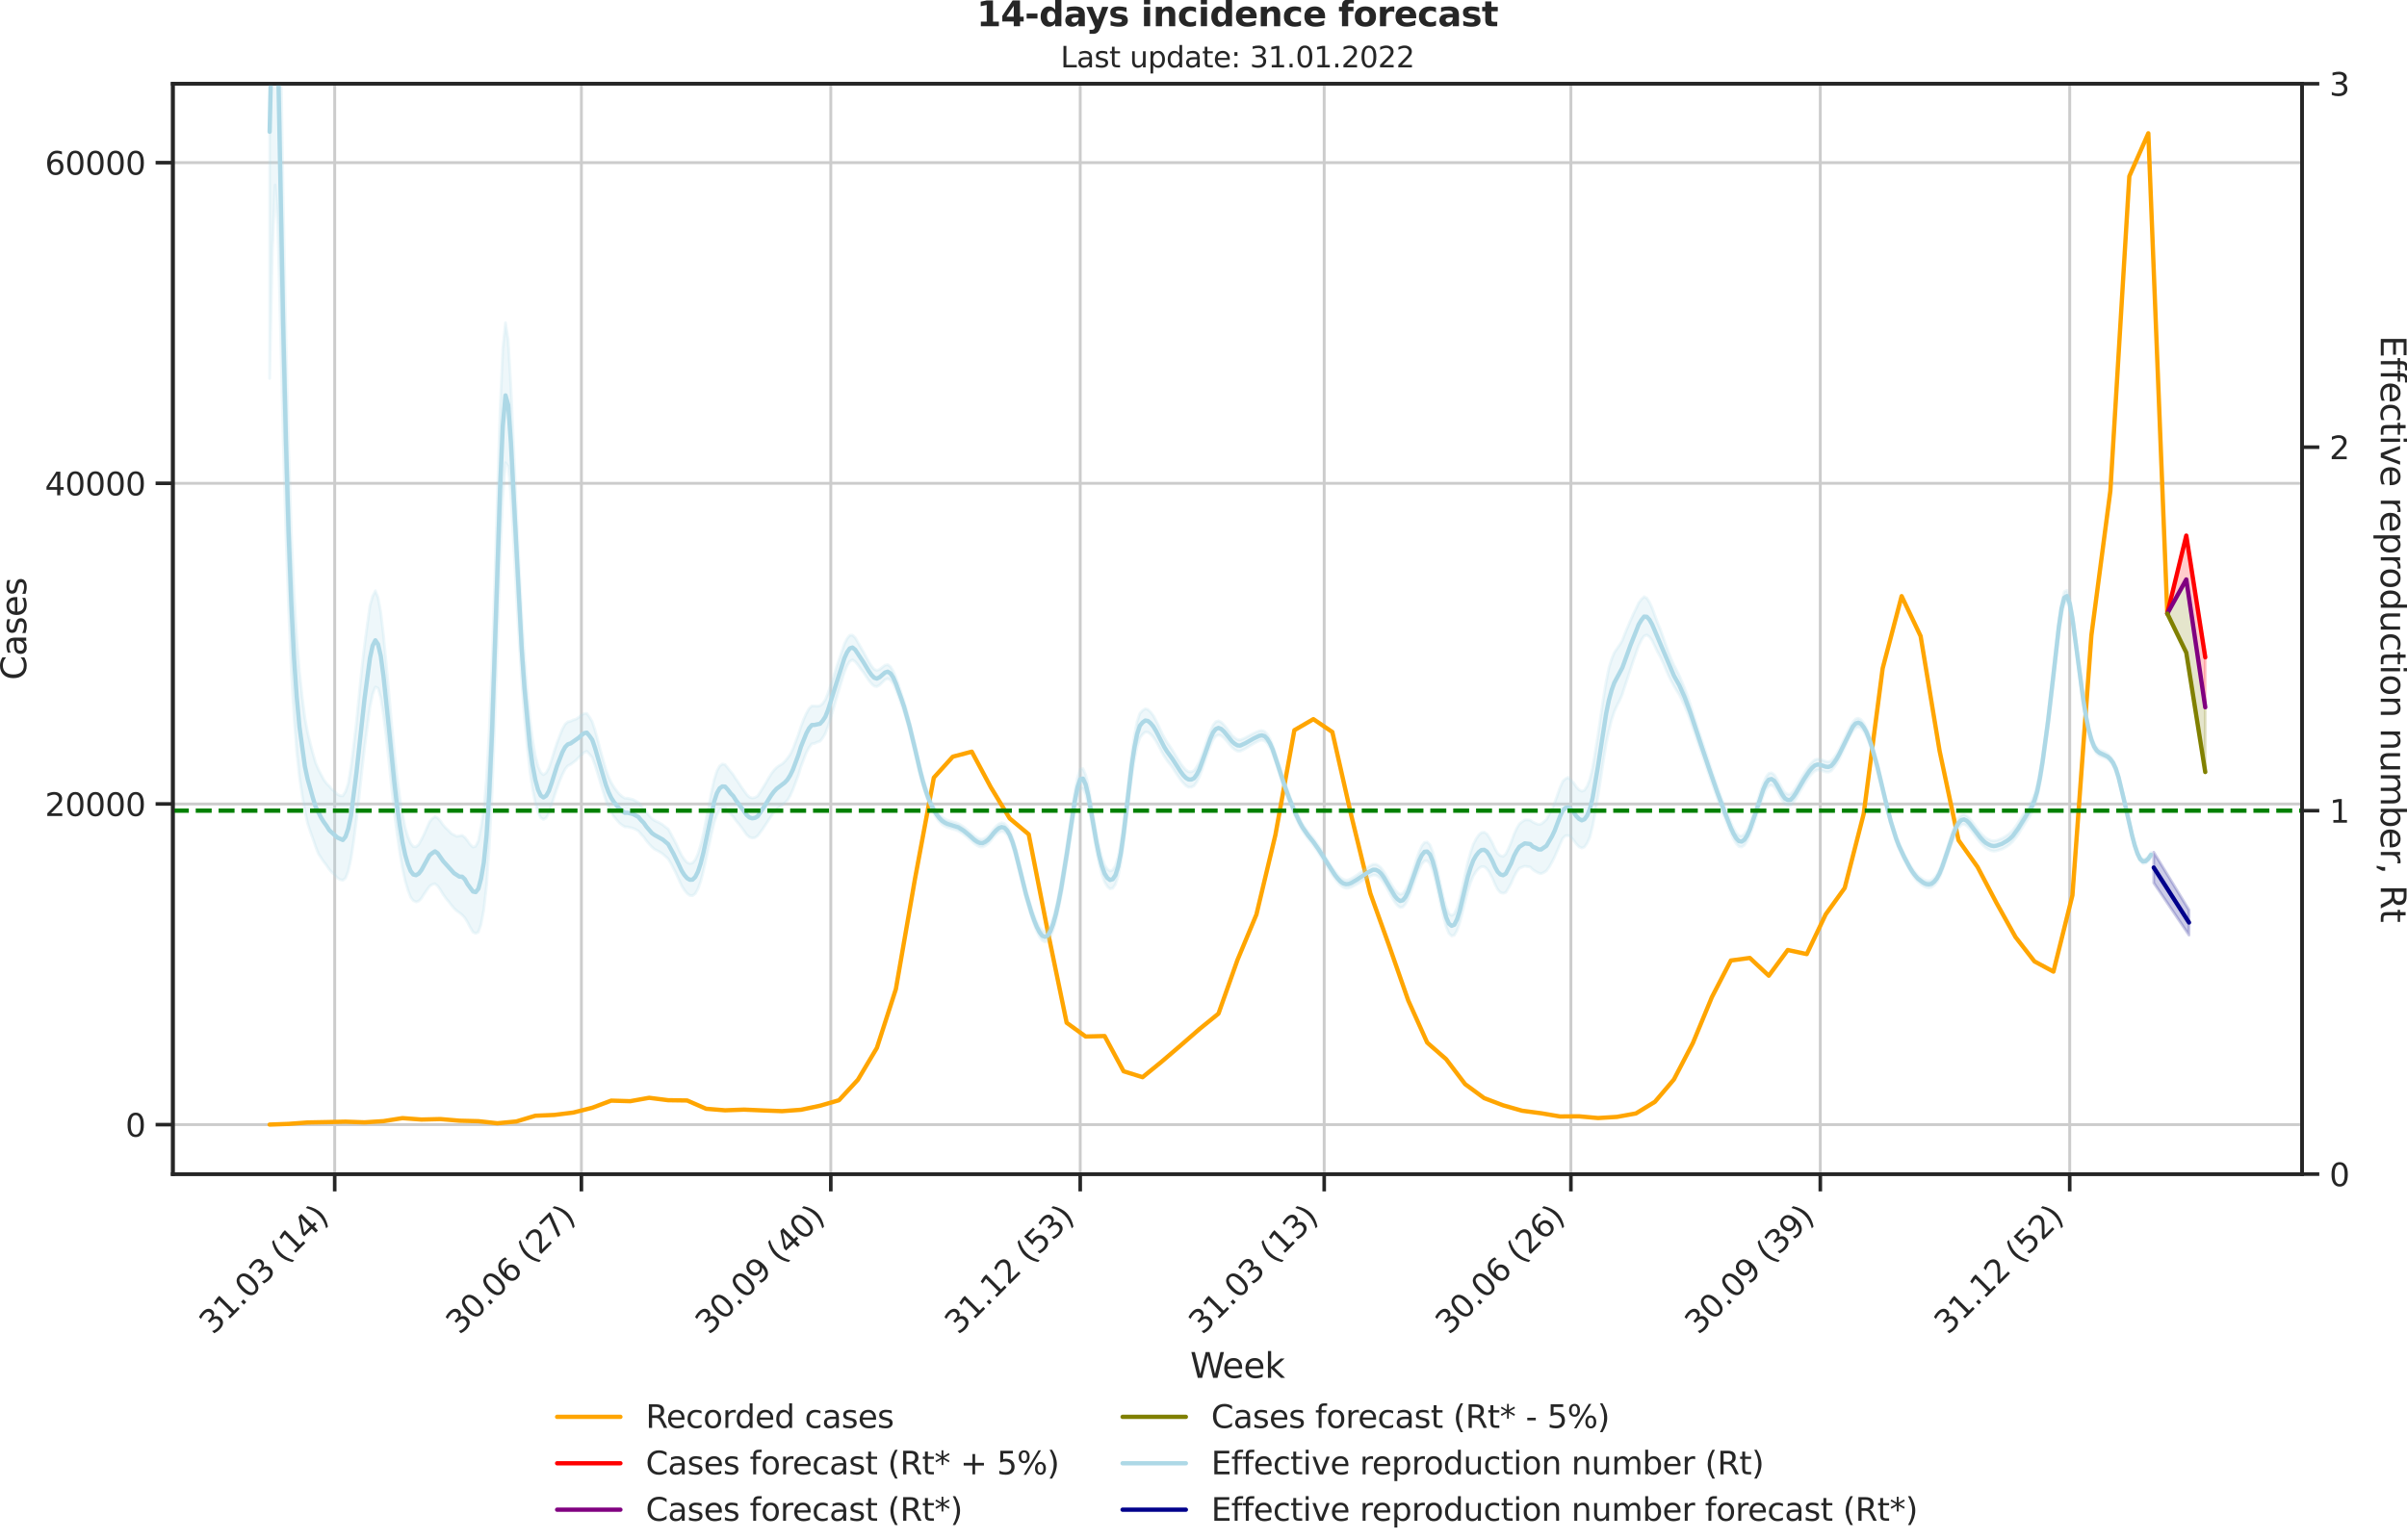 <?xml version="1.0" encoding="utf-8" standalone="no"?>
<!DOCTYPE svg PUBLIC "-//W3C//DTD SVG 1.1//EN"
  "http://www.w3.org/Graphics/SVG/1.1/DTD/svg11.dtd">
<svg xmlns:xlink="http://www.w3.org/1999/xlink" width="836.966pt" height="535.652pt" viewBox="0 0 836.966 535.652" xmlns="http://www.w3.org/2000/svg" version="1.1">
 <defs>
  <style type="text/css">*{stroke-linejoin: round; stroke-linecap: butt}</style>
 </defs>
 <g id="figure_1">
  <g id="patch_1">
   <path d="M -0 535.652 
L 836.966 535.652 
L 836.966 0 
L -0 0 
L -0 535.652 
z
" style="fill: none"/>
  </g>
  <g id="axes_1">
   <g id="patch_2">
    <path d="M 60.108 408.402 
L 800.467 408.402 
L 800.467 29.118 
L 60.108 29.118 
L 60.108 408.402 
z
" style="fill: none"/>
   </g>
   <g id="matplotlib.axis_1">
    <g id="xtick_1">
     <g id="line2d_1">
      <path d="M 116.384 408.402 
L 116.384 29.118 
" clip-path="url(#p2725d87515)" style="fill: none; stroke: #cccccc; stroke-linecap: round"/>
     </g>
     <g id="line2d_2">
      <defs>
       <path id="m1b71f102cd" d="M 0 0 
L 0 6 
" style="stroke: #262626; stroke-width: 1.25"/>
      </defs>
      <g>
       <use xlink:href="#m1b71f102cd" x="116.384" y="408.402" style="fill: #262626; stroke: #262626; stroke-width: 1.25"/>
      </g>
     </g>
     <g id="text_1">
      <!-- 31.03 (14) -->
      <g style="fill: #262626" transform="translate(74.06 464.519)rotate(-45)scale(0.11 -0.11)">
       <defs>
        <path id="DejaVuSans-33" d="M 2597 2516 
Q 3050 2419 3304 2112 
Q 3559 1806 3559 1356 
Q 3559 666 3084 287 
Q 2609 -91 1734 -91 
Q 1441 -91 1130 -33 
Q 819 25 488 141 
L 488 750 
Q 750 597 1062 519 
Q 1375 441 1716 441 
Q 2309 441 2620 675 
Q 2931 909 2931 1356 
Q 2931 1769 2642 2001 
Q 2353 2234 1838 2234 
L 1294 2234 
L 1294 2753 
L 1863 2753 
Q 2328 2753 2575 2939 
Q 2822 3125 2822 3475 
Q 2822 3834 2567 4026 
Q 2313 4219 1838 4219 
Q 1578 4219 1281 4162 
Q 984 4106 628 3988 
L 628 4550 
Q 988 4650 1302 4700 
Q 1616 4750 1894 4750 
Q 2613 4750 3031 4423 
Q 3450 4097 3450 3541 
Q 3450 3153 3228 2886 
Q 3006 2619 2597 2516 
z
" transform="scale(0.016)"/>
        <path id="DejaVuSans-31" d="M 794 531 
L 1825 531 
L 1825 4091 
L 703 3866 
L 703 4441 
L 1819 4666 
L 2450 4666 
L 2450 531 
L 3481 531 
L 3481 0 
L 794 0 
L 794 531 
z
" transform="scale(0.016)"/>
        <path id="DejaVuSans-2e" d="M 684 794 
L 1344 794 
L 1344 0 
L 684 0 
L 684 794 
z
" transform="scale(0.016)"/>
        <path id="DejaVuSans-30" d="M 2034 4250 
Q 1547 4250 1301 3770 
Q 1056 3291 1056 2328 
Q 1056 1369 1301 889 
Q 1547 409 2034 409 
Q 2525 409 2770 889 
Q 3016 1369 3016 2328 
Q 3016 3291 2770 3770 
Q 2525 4250 2034 4250 
z
M 2034 4750 
Q 2819 4750 3233 4129 
Q 3647 3509 3647 2328 
Q 3647 1150 3233 529 
Q 2819 -91 2034 -91 
Q 1250 -91 836 529 
Q 422 1150 422 2328 
Q 422 3509 836 4129 
Q 1250 4750 2034 4750 
z
" transform="scale(0.016)"/>
        <path id="DejaVuSans-20" transform="scale(0.016)"/>
        <path id="DejaVuSans-28" d="M 1984 4856 
Q 1566 4138 1362 3434 
Q 1159 2731 1159 2009 
Q 1159 1288 1364 580 
Q 1569 -128 1984 -844 
L 1484 -844 
Q 1016 -109 783 600 
Q 550 1309 550 2009 
Q 550 2706 781 3412 
Q 1013 4119 1484 4856 
L 1984 4856 
z
" transform="scale(0.016)"/>
        <path id="DejaVuSans-34" d="M 2419 4116 
L 825 1625 
L 2419 1625 
L 2419 4116 
z
M 2253 4666 
L 3047 4666 
L 3047 1625 
L 3713 1625 
L 3713 1100 
L 3047 1100 
L 3047 0 
L 2419 0 
L 2419 1100 
L 313 1100 
L 313 1709 
L 2253 4666 
z
" transform="scale(0.016)"/>
        <path id="DejaVuSans-29" d="M 513 4856 
L 1013 4856 
Q 1481 4119 1714 3412 
Q 1947 2706 1947 2009 
Q 1947 1309 1714 600 
Q 1481 -109 1013 -844 
L 513 -844 
Q 928 -128 1133 580 
Q 1338 1288 1338 2009 
Q 1338 2731 1133 3434 
Q 928 4138 513 4856 
z
" transform="scale(0.016)"/>
       </defs>
       <use xlink:href="#DejaVuSans-33"/>
       <use xlink:href="#DejaVuSans-31" x="63.623"/>
       <use xlink:href="#DejaVuSans-2e" x="127.246"/>
       <use xlink:href="#DejaVuSans-30" x="159.033"/>
       <use xlink:href="#DejaVuSans-33" x="222.656"/>
       <use xlink:href="#DejaVuSans-20" x="286.279"/>
       <use xlink:href="#DejaVuSans-28" x="318.066"/>
       <use xlink:href="#DejaVuSans-31" x="357.08"/>
       <use xlink:href="#DejaVuSans-34" x="420.703"/>
       <use xlink:href="#DejaVuSans-29" x="484.326"/>
      </g>
     </g>
    </g>
    <g id="xtick_2">
     <g id="line2d_3">
      <path d="M 202.165 408.402 
L 202.165 29.118 
" clip-path="url(#p2725d87515)" style="fill: none; stroke: #cccccc; stroke-linecap: round"/>
     </g>
     <g id="line2d_4">
      <g>
       <use xlink:href="#m1b71f102cd" x="202.165" y="408.402" style="fill: #262626; stroke: #262626; stroke-width: 1.25"/>
      </g>
     </g>
     <g id="text_2">
      <!-- 30.06 (27) -->
      <g style="fill: #262626" transform="translate(159.841 464.519)rotate(-45)scale(0.11 -0.11)">
       <defs>
        <path id="DejaVuSans-36" d="M 2113 2584 
Q 1688 2584 1439 2293 
Q 1191 2003 1191 1497 
Q 1191 994 1439 701 
Q 1688 409 2113 409 
Q 2538 409 2786 701 
Q 3034 994 3034 1497 
Q 3034 2003 2786 2293 
Q 2538 2584 2113 2584 
z
M 3366 4563 
L 3366 3988 
Q 3128 4100 2886 4159 
Q 2644 4219 2406 4219 
Q 1781 4219 1451 3797 
Q 1122 3375 1075 2522 
Q 1259 2794 1537 2939 
Q 1816 3084 2150 3084 
Q 2853 3084 3261 2657 
Q 3669 2231 3669 1497 
Q 3669 778 3244 343 
Q 2819 -91 2113 -91 
Q 1303 -91 875 529 
Q 447 1150 447 2328 
Q 447 3434 972 4092 
Q 1497 4750 2381 4750 
Q 2619 4750 2861 4703 
Q 3103 4656 3366 4563 
z
" transform="scale(0.016)"/>
        <path id="DejaVuSans-32" d="M 1228 531 
L 3431 531 
L 3431 0 
L 469 0 
L 469 531 
Q 828 903 1448 1529 
Q 2069 2156 2228 2338 
Q 2531 2678 2651 2914 
Q 2772 3150 2772 3378 
Q 2772 3750 2511 3984 
Q 2250 4219 1831 4219 
Q 1534 4219 1204 4116 
Q 875 4013 500 3803 
L 500 4441 
Q 881 4594 1212 4672 
Q 1544 4750 1819 4750 
Q 2544 4750 2975 4387 
Q 3406 4025 3406 3419 
Q 3406 3131 3298 2873 
Q 3191 2616 2906 2266 
Q 2828 2175 2409 1742 
Q 1991 1309 1228 531 
z
" transform="scale(0.016)"/>
        <path id="DejaVuSans-37" d="M 525 4666 
L 3525 4666 
L 3525 4397 
L 1831 0 
L 1172 0 
L 2766 4134 
L 525 4134 
L 525 4666 
z
" transform="scale(0.016)"/>
       </defs>
       <use xlink:href="#DejaVuSans-33"/>
       <use xlink:href="#DejaVuSans-30" x="63.623"/>
       <use xlink:href="#DejaVuSans-2e" x="127.246"/>
       <use xlink:href="#DejaVuSans-30" x="159.033"/>
       <use xlink:href="#DejaVuSans-36" x="222.656"/>
       <use xlink:href="#DejaVuSans-20" x="286.279"/>
       <use xlink:href="#DejaVuSans-28" x="318.066"/>
       <use xlink:href="#DejaVuSans-32" x="357.08"/>
       <use xlink:href="#DejaVuSans-37" x="420.703"/>
       <use xlink:href="#DejaVuSans-29" x="484.326"/>
      </g>
     </g>
    </g>
    <g id="xtick_3">
     <g id="line2d_5">
      <path d="M 288.889 408.402 
L 288.889 29.118 
" clip-path="url(#p2725d87515)" style="fill: none; stroke: #cccccc; stroke-linecap: round"/>
     </g>
     <g id="line2d_6">
      <g>
       <use xlink:href="#m1b71f102cd" x="288.889" y="408.402" style="fill: #262626; stroke: #262626; stroke-width: 1.25"/>
      </g>
     </g>
     <g id="text_3">
      <!-- 30.09 (40) -->
      <g style="fill: #262626" transform="translate(246.565 464.519)rotate(-45)scale(0.11 -0.11)">
       <defs>
        <path id="DejaVuSans-39" d="M 703 97 
L 703 672 
Q 941 559 1184 500 
Q 1428 441 1663 441 
Q 2288 441 2617 861 
Q 2947 1281 2994 2138 
Q 2813 1869 2534 1725 
Q 2256 1581 1919 1581 
Q 1219 1581 811 2004 
Q 403 2428 403 3163 
Q 403 3881 828 4315 
Q 1253 4750 1959 4750 
Q 2769 4750 3195 4129 
Q 3622 3509 3622 2328 
Q 3622 1225 3098 567 
Q 2575 -91 1691 -91 
Q 1453 -91 1209 -44 
Q 966 3 703 97 
z
M 1959 2075 
Q 2384 2075 2632 2365 
Q 2881 2656 2881 3163 
Q 2881 3666 2632 3958 
Q 2384 4250 1959 4250 
Q 1534 4250 1286 3958 
Q 1038 3666 1038 3163 
Q 1038 2656 1286 2365 
Q 1534 2075 1959 2075 
z
" transform="scale(0.016)"/>
       </defs>
       <use xlink:href="#DejaVuSans-33"/>
       <use xlink:href="#DejaVuSans-30" x="63.623"/>
       <use xlink:href="#DejaVuSans-2e" x="127.246"/>
       <use xlink:href="#DejaVuSans-30" x="159.033"/>
       <use xlink:href="#DejaVuSans-39" x="222.656"/>
       <use xlink:href="#DejaVuSans-20" x="286.279"/>
       <use xlink:href="#DejaVuSans-28" x="318.066"/>
       <use xlink:href="#DejaVuSans-34" x="357.08"/>
       <use xlink:href="#DejaVuSans-30" x="420.703"/>
       <use xlink:href="#DejaVuSans-29" x="484.326"/>
      </g>
     </g>
    </g>
    <g id="xtick_4">
     <g id="line2d_7">
      <path d="M 375.614 408.402 
L 375.614 29.118 
" clip-path="url(#p2725d87515)" style="fill: none; stroke: #cccccc; stroke-linecap: round"/>
     </g>
     <g id="line2d_8">
      <g>
       <use xlink:href="#m1b71f102cd" x="375.614" y="408.402" style="fill: #262626; stroke: #262626; stroke-width: 1.25"/>
      </g>
     </g>
     <g id="text_4">
      <!-- 31.12 (53) -->
      <g style="fill: #262626" transform="translate(333.289 464.519)rotate(-45)scale(0.11 -0.11)">
       <defs>
        <path id="DejaVuSans-35" d="M 691 4666 
L 3169 4666 
L 3169 4134 
L 1269 4134 
L 1269 2991 
Q 1406 3038 1543 3061 
Q 1681 3084 1819 3084 
Q 2600 3084 3056 2656 
Q 3513 2228 3513 1497 
Q 3513 744 3044 326 
Q 2575 -91 1722 -91 
Q 1428 -91 1123 -41 
Q 819 9 494 109 
L 494 744 
Q 775 591 1075 516 
Q 1375 441 1709 441 
Q 2250 441 2565 725 
Q 2881 1009 2881 1497 
Q 2881 1984 2565 2268 
Q 2250 2553 1709 2553 
Q 1456 2553 1204 2497 
Q 953 2441 691 2322 
L 691 4666 
z
" transform="scale(0.016)"/>
       </defs>
       <use xlink:href="#DejaVuSans-33"/>
       <use xlink:href="#DejaVuSans-31" x="63.623"/>
       <use xlink:href="#DejaVuSans-2e" x="127.246"/>
       <use xlink:href="#DejaVuSans-31" x="159.033"/>
       <use xlink:href="#DejaVuSans-32" x="222.656"/>
       <use xlink:href="#DejaVuSans-20" x="286.279"/>
       <use xlink:href="#DejaVuSans-28" x="318.066"/>
       <use xlink:href="#DejaVuSans-35" x="357.08"/>
       <use xlink:href="#DejaVuSans-33" x="420.703"/>
       <use xlink:href="#DejaVuSans-29" x="484.326"/>
      </g>
     </g>
    </g>
    <g id="xtick_5">
     <g id="line2d_9">
      <path d="M 460.452 408.402 
L 460.452 29.118 
" clip-path="url(#p2725d87515)" style="fill: none; stroke: #cccccc; stroke-linecap: round"/>
     </g>
     <g id="line2d_10">
      <g>
       <use xlink:href="#m1b71f102cd" x="460.452" y="408.402" style="fill: #262626; stroke: #262626; stroke-width: 1.25"/>
      </g>
     </g>
     <g id="text_5">
      <!-- 31.03 (13) -->
      <g style="fill: #262626" transform="translate(418.128 464.519)rotate(-45)scale(0.11 -0.11)">
       <use xlink:href="#DejaVuSans-33"/>
       <use xlink:href="#DejaVuSans-31" x="63.623"/>
       <use xlink:href="#DejaVuSans-2e" x="127.246"/>
       <use xlink:href="#DejaVuSans-30" x="159.033"/>
       <use xlink:href="#DejaVuSans-33" x="222.656"/>
       <use xlink:href="#DejaVuSans-20" x="286.279"/>
       <use xlink:href="#DejaVuSans-28" x="318.066"/>
       <use xlink:href="#DejaVuSans-31" x="357.08"/>
       <use xlink:href="#DejaVuSans-33" x="420.703"/>
       <use xlink:href="#DejaVuSans-29" x="484.326"/>
      </g>
     </g>
    </g>
    <g id="xtick_6">
     <g id="line2d_11">
      <path d="M 546.234 408.402 
L 546.234 29.118 
" clip-path="url(#p2725d87515)" style="fill: none; stroke: #cccccc; stroke-linecap: round"/>
     </g>
     <g id="line2d_12">
      <g>
       <use xlink:href="#m1b71f102cd" x="546.234" y="408.402" style="fill: #262626; stroke: #262626; stroke-width: 1.25"/>
      </g>
     </g>
     <g id="text_6">
      <!-- 30.06 (26) -->
      <g style="fill: #262626" transform="translate(503.91 464.519)rotate(-45)scale(0.11 -0.11)">
       <use xlink:href="#DejaVuSans-33"/>
       <use xlink:href="#DejaVuSans-30" x="63.623"/>
       <use xlink:href="#DejaVuSans-2e" x="127.246"/>
       <use xlink:href="#DejaVuSans-30" x="159.033"/>
       <use xlink:href="#DejaVuSans-36" x="222.656"/>
       <use xlink:href="#DejaVuSans-20" x="286.279"/>
       <use xlink:href="#DejaVuSans-28" x="318.066"/>
       <use xlink:href="#DejaVuSans-32" x="357.08"/>
       <use xlink:href="#DejaVuSans-36" x="420.703"/>
       <use xlink:href="#DejaVuSans-29" x="484.326"/>
      </g>
     </g>
    </g>
    <g id="xtick_7">
     <g id="line2d_13">
      <path d="M 632.958 408.402 
L 632.958 29.118 
" clip-path="url(#p2725d87515)" style="fill: none; stroke: #cccccc; stroke-linecap: round"/>
     </g>
     <g id="line2d_14">
      <g>
       <use xlink:href="#m1b71f102cd" x="632.958" y="408.402" style="fill: #262626; stroke: #262626; stroke-width: 1.25"/>
      </g>
     </g>
     <g id="text_7">
      <!-- 30.09 (39) -->
      <g style="fill: #262626" transform="translate(590.634 464.519)rotate(-45)scale(0.11 -0.11)">
       <use xlink:href="#DejaVuSans-33"/>
       <use xlink:href="#DejaVuSans-30" x="63.623"/>
       <use xlink:href="#DejaVuSans-2e" x="127.246"/>
       <use xlink:href="#DejaVuSans-30" x="159.033"/>
       <use xlink:href="#DejaVuSans-39" x="222.656"/>
       <use xlink:href="#DejaVuSans-20" x="286.279"/>
       <use xlink:href="#DejaVuSans-28" x="318.066"/>
       <use xlink:href="#DejaVuSans-33" x="357.08"/>
       <use xlink:href="#DejaVuSans-39" x="420.703"/>
       <use xlink:href="#DejaVuSans-29" x="484.326"/>
      </g>
     </g>
    </g>
    <g id="xtick_8">
     <g id="line2d_15">
      <path d="M 719.682 408.402 
L 719.682 29.118 
" clip-path="url(#p2725d87515)" style="fill: none; stroke: #cccccc; stroke-linecap: round"/>
     </g>
     <g id="line2d_16">
      <g>
       <use xlink:href="#m1b71f102cd" x="719.682" y="408.402" style="fill: #262626; stroke: #262626; stroke-width: 1.25"/>
      </g>
     </g>
     <g id="text_8">
      <!-- 31.12 (52) -->
      <g style="fill: #262626" transform="translate(677.358 464.519)rotate(-45)scale(0.11 -0.11)">
       <use xlink:href="#DejaVuSans-33"/>
       <use xlink:href="#DejaVuSans-31" x="63.623"/>
       <use xlink:href="#DejaVuSans-2e" x="127.246"/>
       <use xlink:href="#DejaVuSans-31" x="159.033"/>
       <use xlink:href="#DejaVuSans-32" x="222.656"/>
       <use xlink:href="#DejaVuSans-20" x="286.279"/>
       <use xlink:href="#DejaVuSans-28" x="318.066"/>
       <use xlink:href="#DejaVuSans-35" x="357.08"/>
       <use xlink:href="#DejaVuSans-32" x="420.703"/>
       <use xlink:href="#DejaVuSans-29" x="484.326"/>
      </g>
     </g>
    </g>
    <g id="text_9">
     <!-- Week -->
     <g style="fill: #262626" transform="translate(413.849 479.255)scale(0.12 -0.12)">
      <defs>
       <path id="DejaVuSans-57" d="M 213 4666 
L 850 4666 
L 1831 722 
L 2809 4666 
L 3519 4666 
L 4500 722 
L 5478 4666 
L 6119 4666 
L 4947 0 
L 4153 0 
L 3169 4050 
L 2175 0 
L 1381 0 
L 213 4666 
z
" transform="scale(0.016)"/>
       <path id="DejaVuSans-65" d="M 3597 1894 
L 3597 1613 
L 953 1613 
Q 991 1019 1311 708 
Q 1631 397 2203 397 
Q 2534 397 2845 478 
Q 3156 559 3463 722 
L 3463 178 
Q 3153 47 2828 -22 
Q 2503 -91 2169 -91 
Q 1331 -91 842 396 
Q 353 884 353 1716 
Q 353 2575 817 3079 
Q 1281 3584 2069 3584 
Q 2775 3584 3186 3129 
Q 3597 2675 3597 1894 
z
M 3022 2063 
Q 3016 2534 2758 2815 
Q 2500 3097 2075 3097 
Q 1594 3097 1305 2825 
Q 1016 2553 972 2059 
L 3022 2063 
z
" transform="scale(0.016)"/>
       <path id="DejaVuSans-6b" d="M 581 4863 
L 1159 4863 
L 1159 1991 
L 2875 3500 
L 3609 3500 
L 1753 1863 
L 3688 0 
L 2938 0 
L 1159 1709 
L 1159 0 
L 581 0 
L 581 4863 
z
" transform="scale(0.016)"/>
      </defs>
      <use xlink:href="#DejaVuSans-57"/>
      <use xlink:href="#DejaVuSans-65" x="93.002"/>
      <use xlink:href="#DejaVuSans-65" x="154.525"/>
      <use xlink:href="#DejaVuSans-6b" x="216.049"/>
     </g>
    </g>
   </g>
   <g id="matplotlib.axis_2">
    <g id="ytick_1">
     <g id="line2d_17">
      <path d="M 60.108 391.184 
L 800.467 391.184 
" clip-path="url(#p2725d87515)" style="fill: none; stroke: #cccccc; stroke-linecap: round"/>
     </g>
     <g id="line2d_18">
      <defs>
       <path id="m09ccdf04c2" d="M 0 0 
L -6 0 
" style="stroke: #262626; stroke-width: 1.25"/>
      </defs>
      <g>
       <use xlink:href="#m09ccdf04c2" x="60.108" y="391.184" style="fill: #262626; stroke: #262626; stroke-width: 1.25"/>
      </g>
     </g>
     <g id="text_10">
      <!-- 0 -->
      <g style="fill: #262626" transform="translate(43.609 395.363)scale(0.11 -0.11)">
       <use xlink:href="#DejaVuSans-30"/>
      </g>
     </g>
    </g>
    <g id="ytick_2">
     <g id="line2d_19">
      <path d="M 60.108 279.646 
L 800.467 279.646 
" clip-path="url(#p2725d87515)" style="fill: none; stroke: #cccccc; stroke-linecap: round"/>
     </g>
     <g id="line2d_20">
      <g>
       <use xlink:href="#m09ccdf04c2" x="60.108" y="279.646" style="fill: #262626; stroke: #262626; stroke-width: 1.25"/>
      </g>
     </g>
     <g id="text_11">
      <!-- 20000 -->
      <g style="fill: #262626" transform="translate(15.614 283.825)scale(0.11 -0.11)">
       <use xlink:href="#DejaVuSans-32"/>
       <use xlink:href="#DejaVuSans-30" x="63.623"/>
       <use xlink:href="#DejaVuSans-30" x="127.246"/>
       <use xlink:href="#DejaVuSans-30" x="190.869"/>
       <use xlink:href="#DejaVuSans-30" x="254.492"/>
      </g>
     </g>
    </g>
    <g id="ytick_3">
     <g id="line2d_21">
      <path d="M 60.108 168.108 
L 800.467 168.108 
" clip-path="url(#p2725d87515)" style="fill: none; stroke: #cccccc; stroke-linecap: round"/>
     </g>
     <g id="line2d_22">
      <g>
       <use xlink:href="#m09ccdf04c2" x="60.108" y="168.108" style="fill: #262626; stroke: #262626; stroke-width: 1.25"/>
      </g>
     </g>
     <g id="text_12">
      <!-- 40000 -->
      <g style="fill: #262626" transform="translate(15.614 172.287)scale(0.11 -0.11)">
       <use xlink:href="#DejaVuSans-34"/>
       <use xlink:href="#DejaVuSans-30" x="63.623"/>
       <use xlink:href="#DejaVuSans-30" x="127.246"/>
       <use xlink:href="#DejaVuSans-30" x="190.869"/>
       <use xlink:href="#DejaVuSans-30" x="254.492"/>
      </g>
     </g>
    </g>
    <g id="ytick_4">
     <g id="line2d_23">
      <path d="M 60.108 56.57 
L 800.467 56.57 
" clip-path="url(#p2725d87515)" style="fill: none; stroke: #cccccc; stroke-linecap: round"/>
     </g>
     <g id="line2d_24">
      <g>
       <use xlink:href="#m09ccdf04c2" x="60.108" y="56.57" style="fill: #262626; stroke: #262626; stroke-width: 1.25"/>
      </g>
     </g>
     <g id="text_13">
      <!-- 60000 -->
      <g style="fill: #262626" transform="translate(15.614 60.749)scale(0.11 -0.11)">
       <use xlink:href="#DejaVuSans-36"/>
       <use xlink:href="#DejaVuSans-30" x="63.623"/>
       <use xlink:href="#DejaVuSans-30" x="127.246"/>
       <use xlink:href="#DejaVuSans-30" x="190.869"/>
       <use xlink:href="#DejaVuSans-30" x="254.492"/>
      </g>
     </g>
    </g>
    <g id="text_14">
     <!-- Cases -->
     <g style="fill: #262626" transform="translate(9.118 236.57)rotate(-90)scale(0.12 -0.12)">
      <defs>
       <path id="DejaVuSans-43" d="M 4122 4306 
L 4122 3641 
Q 3803 3938 3442 4084 
Q 3081 4231 2675 4231 
Q 1875 4231 1450 3742 
Q 1025 3253 1025 2328 
Q 1025 1406 1450 917 
Q 1875 428 2675 428 
Q 3081 428 3442 575 
Q 3803 722 4122 1019 
L 4122 359 
Q 3791 134 3420 21 
Q 3050 -91 2638 -91 
Q 1578 -91 968 557 
Q 359 1206 359 2328 
Q 359 3453 968 4101 
Q 1578 4750 2638 4750 
Q 3056 4750 3426 4639 
Q 3797 4528 4122 4306 
z
" transform="scale(0.016)"/>
       <path id="DejaVuSans-61" d="M 2194 1759 
Q 1497 1759 1228 1600 
Q 959 1441 959 1056 
Q 959 750 1161 570 
Q 1363 391 1709 391 
Q 2188 391 2477 730 
Q 2766 1069 2766 1631 
L 2766 1759 
L 2194 1759 
z
M 3341 1997 
L 3341 0 
L 2766 0 
L 2766 531 
Q 2569 213 2275 61 
Q 1981 -91 1556 -91 
Q 1019 -91 701 211 
Q 384 513 384 1019 
Q 384 1609 779 1909 
Q 1175 2209 1959 2209 
L 2766 2209 
L 2766 2266 
Q 2766 2663 2505 2880 
Q 2244 3097 1772 3097 
Q 1472 3097 1187 3025 
Q 903 2953 641 2809 
L 641 3341 
Q 956 3463 1253 3523 
Q 1550 3584 1831 3584 
Q 2591 3584 2966 3190 
Q 3341 2797 3341 1997 
z
" transform="scale(0.016)"/>
       <path id="DejaVuSans-73" d="M 2834 3397 
L 2834 2853 
Q 2591 2978 2328 3040 
Q 2066 3103 1784 3103 
Q 1356 3103 1142 2972 
Q 928 2841 928 2578 
Q 928 2378 1081 2264 
Q 1234 2150 1697 2047 
L 1894 2003 
Q 2506 1872 2764 1633 
Q 3022 1394 3022 966 
Q 3022 478 2636 193 
Q 2250 -91 1575 -91 
Q 1294 -91 989 -36 
Q 684 19 347 128 
L 347 722 
Q 666 556 975 473 
Q 1284 391 1588 391 
Q 1994 391 2212 530 
Q 2431 669 2431 922 
Q 2431 1156 2273 1281 
Q 2116 1406 1581 1522 
L 1381 1569 
Q 847 1681 609 1914 
Q 372 2147 372 2553 
Q 372 3047 722 3315 
Q 1072 3584 1716 3584 
Q 2034 3584 2315 3537 
Q 2597 3491 2834 3397 
z
" transform="scale(0.016)"/>
      </defs>
      <use xlink:href="#DejaVuSans-43"/>
      <use xlink:href="#DejaVuSans-61" x="69.824"/>
      <use xlink:href="#DejaVuSans-73" x="131.104"/>
      <use xlink:href="#DejaVuSans-65" x="183.203"/>
      <use xlink:href="#DejaVuSans-73" x="244.727"/>
     </g>
    </g>
   </g>
   <g id="PolyCollection_1">
    <defs>
     <path id="m65a605120d" d="M 753.618 -322.229 
L 753.618 -322.229 
L 760.216 -349.357 
L 766.815 -307.023 
L 766.815 -289.651 
L 766.815 -289.651 
L 760.216 -334.099 
L 753.618 -322.229 
z
" style="stroke: #ff0000; stroke-opacity: 0.2"/>
    </defs>
    <g clip-path="url(#p2725d87515)">
     <use xlink:href="#m65a605120d" x="0" y="535.652" style="fill: #ff0000; fill-opacity: 0.2; stroke: #ff0000; stroke-opacity: 0.2"/>
    </g>
   </g>
   <g id="PolyCollection_2">
    <defs>
     <path id="m59e93fb18a" d="M 753.618 -322.229 
L 753.618 -322.229 
L 760.216 -334.099 
L 766.815 -289.651 
L 766.815 -267.126 
L 766.815 -267.126 
L 760.216 -308.646 
L 753.618 -322.229 
z
" style="stroke: #808000; stroke-opacity: 0.2"/>
    </defs>
    <g clip-path="url(#p2725d87515)">
     <use xlink:href="#m59e93fb18a" x="0" y="535.652" style="fill: #808000; fill-opacity: 0.2; stroke: #808000; stroke-opacity: 0.2"/>
    </g>
   </g>
   <g id="line2d_25">
    <path d="M 93.76 391.162 
L 100.359 390.922 
L 106.957 390.426 
L 113.556 390.298 
L 120.155 390.153 
L 126.753 390.381 
L 133.352 389.963 
L 139.95 388.92 
L 146.549 389.411 
L 153.147 389.249 
L 159.746 389.812 
L 166.345 389.98 
L 172.943 390.705 
L 179.542 390.08 
L 186.14 388.089 
L 192.739 387.805 
L 199.337 386.985 
L 205.936 385.317 
L 212.535 382.83 
L 219.133 383.025 
L 225.732 381.849 
L 232.33 382.685 
L 238.929 382.78 
L 245.527 385.663 
L 252.126 386.198 
L 258.725 385.959 
L 265.323 386.243 
L 271.922 386.494 
L 278.52 386.009 
L 285.119 384.615 
L 291.717 382.702 
L 298.316 375.563 
L 304.915 364.476 
L 311.513 344.037 
L 318.112 305.958 
L 324.71 270.494 
L 331.309 263.194 
L 337.907 261.454 
L 344.506 273.79 
L 351.105 284.682 
L 357.703 290.198 
L 364.302 323.832 
L 370.9 355.743 
L 377.499 360.534 
L 384.097 360.366 
L 390.696 372.613 
L 397.295 374.677 
L 403.893 369.312 
L 410.492 363.668 
L 417.09 357.924 
L 423.689 352.575 
L 430.288 333.926 
L 436.886 318.099 
L 443.485 290.426 
L 450.083 253.981 
L 456.682 250.144 
L 463.28 254.611 
L 469.879 283.706 
L 476.478 310.698 
L 483.076 329.074 
L 489.675 347.986 
L 496.273 362.658 
L 502.872 368.43 
L 509.47 377.108 
L 516.069 381.949 
L 522.668 384.464 
L 529.266 386.343 
L 535.865 387.219 
L 542.463 388.34 
L 549.062 388.29 
L 555.66 388.887 
L 562.259 388.485 
L 568.858 387.286 
L 575.456 383.237 
L 582.055 375.463 
L 588.653 362.803 
L 595.252 346.853 
L 601.85 334.093 
L 608.449 333.201 
L 615.048 339.375 
L 621.646 330.435 
L 628.245 331.863 
L 634.843 318.037 
L 641.442 308.869 
L 648.04 283.115 
L 654.639 232.499 
L 661.238 207.358 
L 667.836 221.25 
L 674.435 261.17 
L 681.033 292.272 
L 687.632 301.547 
L 694.23 314.078 
L 700.829 325.923 
L 707.428 334.406 
L 714.026 337.953 
L 720.625 311.423 
L 727.223 220.994 
L 733.822 170.74 
L 740.42 61.299 
L 747.019 46.358 
L 753.618 213.423 
" clip-path="url(#p2725d87515)" style="fill: none; stroke: #ffa500; stroke-width: 1.5; stroke-linecap: round"/>
   </g>
   <g id="line2d_26">
    <path d="M 753.618 213.423 
L 760.216 186.294 
L 766.815 228.628 
" clip-path="url(#p2725d87515)" style="fill: none; stroke: #ff0000; stroke-width: 1.5; stroke-linecap: round"/>
   </g>
   <g id="line2d_27">
    <path d="M 753.618 213.423 
L 760.216 201.553 
L 766.815 246.001 
" clip-path="url(#p2725d87515)" style="fill: none; stroke: #800080; stroke-width: 1.5; stroke-linecap: round"/>
   </g>
   <g id="line2d_28">
    <path d="M 753.618 213.423 
L 760.216 227.006 
L 766.815 268.526 
" clip-path="url(#p2725d87515)" style="fill: none; stroke: #808000; stroke-width: 1.5; stroke-linecap: round"/>
   </g>
   <g id="patch_3">
    <path d="M 60.108 408.402 
L 60.108 29.118 
" style="fill: none; stroke: #262626; stroke-width: 1.25; stroke-linejoin: miter; stroke-linecap: square"/>
   </g>
   <g id="patch_4">
    <path d="M 800.467 408.402 
L 800.467 29.118 
" style="fill: none; stroke: #262626; stroke-width: 1.25; stroke-linejoin: miter; stroke-linecap: square"/>
   </g>
   <g id="patch_5">
    <path d="M 60.108 408.402 
L 800.467 408.402 
" style="fill: none; stroke: #262626; stroke-width: 1.25; stroke-linejoin: miter; stroke-linecap: square"/>
   </g>
   <g id="patch_6">
    <path d="M 60.108 29.118 
L 800.467 29.118 
" style="fill: none; stroke: #262626; stroke-width: 1.25; stroke-linejoin: miter; stroke-linecap: square"/>
   </g>
   <g id="text_15">
    <!-- Last update: 31.01.2022 -->
    <g style="fill: #262626" transform="translate(368.789 23.429)scale(0.1 -0.1)">
     <defs>
      <path id="DejaVuSans-4c" d="M 628 4666 
L 1259 4666 
L 1259 531 
L 3531 531 
L 3531 0 
L 628 0 
L 628 4666 
z
" transform="scale(0.016)"/>
      <path id="DejaVuSans-74" d="M 1172 4494 
L 1172 3500 
L 2356 3500 
L 2356 3053 
L 1172 3053 
L 1172 1153 
Q 1172 725 1289 603 
Q 1406 481 1766 481 
L 2356 481 
L 2356 0 
L 1766 0 
Q 1100 0 847 248 
Q 594 497 594 1153 
L 594 3053 
L 172 3053 
L 172 3500 
L 594 3500 
L 594 4494 
L 1172 4494 
z
" transform="scale(0.016)"/>
      <path id="DejaVuSans-75" d="M 544 1381 
L 544 3500 
L 1119 3500 
L 1119 1403 
Q 1119 906 1312 657 
Q 1506 409 1894 409 
Q 2359 409 2629 706 
Q 2900 1003 2900 1516 
L 2900 3500 
L 3475 3500 
L 3475 0 
L 2900 0 
L 2900 538 
Q 2691 219 2414 64 
Q 2138 -91 1772 -91 
Q 1169 -91 856 284 
Q 544 659 544 1381 
z
M 1991 3584 
L 1991 3584 
z
" transform="scale(0.016)"/>
      <path id="DejaVuSans-70" d="M 1159 525 
L 1159 -1331 
L 581 -1331 
L 581 3500 
L 1159 3500 
L 1159 2969 
Q 1341 3281 1617 3432 
Q 1894 3584 2278 3584 
Q 2916 3584 3314 3078 
Q 3713 2572 3713 1747 
Q 3713 922 3314 415 
Q 2916 -91 2278 -91 
Q 1894 -91 1617 61 
Q 1341 213 1159 525 
z
M 3116 1747 
Q 3116 2381 2855 2742 
Q 2594 3103 2138 3103 
Q 1681 3103 1420 2742 
Q 1159 2381 1159 1747 
Q 1159 1113 1420 752 
Q 1681 391 2138 391 
Q 2594 391 2855 752 
Q 3116 1113 3116 1747 
z
" transform="scale(0.016)"/>
      <path id="DejaVuSans-64" d="M 2906 2969 
L 2906 4863 
L 3481 4863 
L 3481 0 
L 2906 0 
L 2906 525 
Q 2725 213 2448 61 
Q 2172 -91 1784 -91 
Q 1150 -91 751 415 
Q 353 922 353 1747 
Q 353 2572 751 3078 
Q 1150 3584 1784 3584 
Q 2172 3584 2448 3432 
Q 2725 3281 2906 2969 
z
M 947 1747 
Q 947 1113 1208 752 
Q 1469 391 1925 391 
Q 2381 391 2643 752 
Q 2906 1113 2906 1747 
Q 2906 2381 2643 2742 
Q 2381 3103 1925 3103 
Q 1469 3103 1208 2742 
Q 947 2381 947 1747 
z
" transform="scale(0.016)"/>
      <path id="DejaVuSans-3a" d="M 750 794 
L 1409 794 
L 1409 0 
L 750 0 
L 750 794 
z
M 750 3309 
L 1409 3309 
L 1409 2516 
L 750 2516 
L 750 3309 
z
" transform="scale(0.016)"/>
     </defs>
     <use xlink:href="#DejaVuSans-4c"/>
     <use xlink:href="#DejaVuSans-61" x="55.713"/>
     <use xlink:href="#DejaVuSans-73" x="116.992"/>
     <use xlink:href="#DejaVuSans-74" x="169.092"/>
     <use xlink:href="#DejaVuSans-20" x="208.301"/>
     <use xlink:href="#DejaVuSans-75" x="240.088"/>
     <use xlink:href="#DejaVuSans-70" x="303.467"/>
     <use xlink:href="#DejaVuSans-64" x="366.943"/>
     <use xlink:href="#DejaVuSans-61" x="430.42"/>
     <use xlink:href="#DejaVuSans-74" x="491.699"/>
     <use xlink:href="#DejaVuSans-65" x="530.908"/>
     <use xlink:href="#DejaVuSans-3a" x="592.432"/>
     <use xlink:href="#DejaVuSans-20" x="626.123"/>
     <use xlink:href="#DejaVuSans-33" x="657.91"/>
     <use xlink:href="#DejaVuSans-31" x="721.533"/>
     <use xlink:href="#DejaVuSans-2e" x="785.156"/>
     <use xlink:href="#DejaVuSans-30" x="816.943"/>
     <use xlink:href="#DejaVuSans-31" x="880.566"/>
     <use xlink:href="#DejaVuSans-2e" x="944.189"/>
     <use xlink:href="#DejaVuSans-32" x="975.977"/>
     <use xlink:href="#DejaVuSans-30" x="1039.6"/>
     <use xlink:href="#DejaVuSans-32" x="1103.223"/>
     <use xlink:href="#DejaVuSans-32" x="1166.846"/>
    </g>
   </g>
   <g id="text_16">
    <!-- 14-days incidence forecast -->
    <g style="fill: #262626" transform="translate(339.623 9.118)scale(0.12 -0.12)">
     <defs>
      <path id="DejaVuSans-Bold-31" d="M 750 831 
L 1813 831 
L 1813 3847 
L 722 3622 
L 722 4441 
L 1806 4666 
L 2950 4666 
L 2950 831 
L 4013 831 
L 4013 0 
L 750 0 
L 750 831 
z
" transform="scale(0.016)"/>
      <path id="DejaVuSans-Bold-34" d="M 2356 3675 
L 1038 1722 
L 2356 1722 
L 2356 3675 
z
M 2156 4666 
L 3494 4666 
L 3494 1722 
L 4159 1722 
L 4159 850 
L 3494 850 
L 3494 0 
L 2356 0 
L 2356 850 
L 288 850 
L 288 1881 
L 2156 4666 
z
" transform="scale(0.016)"/>
      <path id="DejaVuSans-Bold-2d" d="M 347 2297 
L 2309 2297 
L 2309 1388 
L 347 1388 
L 347 2297 
z
" transform="scale(0.016)"/>
      <path id="DejaVuSans-Bold-64" d="M 2919 2988 
L 2919 4863 
L 4044 4863 
L 4044 0 
L 2919 0 
L 2919 506 
Q 2688 197 2409 53 
Q 2131 -91 1766 -91 
Q 1119 -91 703 423 
Q 288 938 288 1747 
Q 288 2556 703 3070 
Q 1119 3584 1766 3584 
Q 2128 3584 2408 3439 
Q 2688 3294 2919 2988 
z
M 2181 722 
Q 2541 722 2730 984 
Q 2919 1247 2919 1747 
Q 2919 2247 2730 2509 
Q 2541 2772 2181 2772 
Q 1825 2772 1636 2509 
Q 1447 2247 1447 1747 
Q 1447 1247 1636 984 
Q 1825 722 2181 722 
z
" transform="scale(0.016)"/>
      <path id="DejaVuSans-Bold-61" d="M 2106 1575 
Q 1756 1575 1579 1456 
Q 1403 1338 1403 1106 
Q 1403 894 1545 773 
Q 1688 653 1941 653 
Q 2256 653 2472 879 
Q 2688 1106 2688 1447 
L 2688 1575 
L 2106 1575 
z
M 3816 1997 
L 3816 0 
L 2688 0 
L 2688 519 
Q 2463 200 2181 54 
Q 1900 -91 1497 -91 
Q 953 -91 614 226 
Q 275 544 275 1050 
Q 275 1666 698 1953 
Q 1122 2241 2028 2241 
L 2688 2241 
L 2688 2328 
Q 2688 2594 2478 2717 
Q 2269 2841 1825 2841 
Q 1466 2841 1156 2769 
Q 847 2697 581 2553 
L 581 3406 
Q 941 3494 1303 3539 
Q 1666 3584 2028 3584 
Q 2975 3584 3395 3211 
Q 3816 2838 3816 1997 
z
" transform="scale(0.016)"/>
      <path id="DejaVuSans-Bold-79" d="M 78 3500 
L 1197 3500 
L 2138 1125 
L 2938 3500 
L 4056 3500 
L 2584 -331 
Q 2363 -916 2067 -1148 
Q 1772 -1381 1288 -1381 
L 641 -1381 
L 641 -647 
L 991 -647 
Q 1275 -647 1404 -556 
Q 1534 -466 1606 -231 
L 1638 -134 
L 78 3500 
z
" transform="scale(0.016)"/>
      <path id="DejaVuSans-Bold-73" d="M 3272 3391 
L 3272 2541 
Q 2913 2691 2578 2766 
Q 2244 2841 1947 2841 
Q 1628 2841 1473 2761 
Q 1319 2681 1319 2516 
Q 1319 2381 1436 2309 
Q 1553 2238 1856 2203 
L 2053 2175 
Q 2913 2066 3209 1816 
Q 3506 1566 3506 1031 
Q 3506 472 3093 190 
Q 2681 -91 1863 -91 
Q 1516 -91 1145 -36 
Q 775 19 384 128 
L 384 978 
Q 719 816 1070 734 
Q 1422 653 1784 653 
Q 2113 653 2278 743 
Q 2444 834 2444 1013 
Q 2444 1163 2330 1236 
Q 2216 1309 1875 1350 
L 1678 1375 
Q 931 1469 631 1722 
Q 331 1975 331 2491 
Q 331 3047 712 3315 
Q 1094 3584 1881 3584 
Q 2191 3584 2531 3537 
Q 2872 3491 3272 3391 
z
" transform="scale(0.016)"/>
      <path id="DejaVuSans-Bold-20" transform="scale(0.016)"/>
      <path id="DejaVuSans-Bold-69" d="M 538 3500 
L 1656 3500 
L 1656 0 
L 538 0 
L 538 3500 
z
M 538 4863 
L 1656 4863 
L 1656 3950 
L 538 3950 
L 538 4863 
z
" transform="scale(0.016)"/>
      <path id="DejaVuSans-Bold-6e" d="M 4056 2131 
L 4056 0 
L 2931 0 
L 2931 347 
L 2931 1631 
Q 2931 2084 2911 2256 
Q 2891 2428 2841 2509 
Q 2775 2619 2662 2680 
Q 2550 2741 2406 2741 
Q 2056 2741 1856 2470 
Q 1656 2200 1656 1722 
L 1656 0 
L 538 0 
L 538 3500 
L 1656 3500 
L 1656 2988 
Q 1909 3294 2193 3439 
Q 2478 3584 2822 3584 
Q 3428 3584 3742 3212 
Q 4056 2841 4056 2131 
z
" transform="scale(0.016)"/>
      <path id="DejaVuSans-Bold-63" d="M 3366 3391 
L 3366 2478 
Q 3138 2634 2908 2709 
Q 2678 2784 2431 2784 
Q 1963 2784 1702 2511 
Q 1441 2238 1441 1747 
Q 1441 1256 1702 982 
Q 1963 709 2431 709 
Q 2694 709 2930 787 
Q 3166 866 3366 1019 
L 3366 103 
Q 3103 6 2833 -42 
Q 2563 -91 2291 -91 
Q 1344 -91 809 395 
Q 275 881 275 1747 
Q 275 2613 809 3098 
Q 1344 3584 2291 3584 
Q 2566 3584 2833 3536 
Q 3100 3488 3366 3391 
z
" transform="scale(0.016)"/>
      <path id="DejaVuSans-Bold-65" d="M 4031 1759 
L 4031 1441 
L 1416 1441 
Q 1456 1047 1700 850 
Q 1944 653 2381 653 
Q 2734 653 3104 758 
Q 3475 863 3866 1075 
L 3866 213 
Q 3469 63 3072 -14 
Q 2675 -91 2278 -91 
Q 1328 -91 801 392 
Q 275 875 275 1747 
Q 275 2603 792 3093 
Q 1309 3584 2216 3584 
Q 3041 3584 3536 3087 
Q 4031 2591 4031 1759 
z
M 2881 2131 
Q 2881 2450 2695 2645 
Q 2509 2841 2209 2841 
Q 1884 2841 1681 2658 
Q 1478 2475 1428 2131 
L 2881 2131 
z
" transform="scale(0.016)"/>
      <path id="DejaVuSans-Bold-66" d="M 2841 4863 
L 2841 4128 
L 2222 4128 
Q 1984 4128 1890 4042 
Q 1797 3956 1797 3744 
L 1797 3500 
L 2753 3500 
L 2753 2700 
L 1797 2700 
L 1797 0 
L 678 0 
L 678 2700 
L 122 2700 
L 122 3500 
L 678 3500 
L 678 3744 
Q 678 4316 997 4589 
Q 1316 4863 1984 4863 
L 2841 4863 
z
" transform="scale(0.016)"/>
      <path id="DejaVuSans-Bold-6f" d="M 2203 2784 
Q 1831 2784 1636 2517 
Q 1441 2250 1441 1747 
Q 1441 1244 1636 976 
Q 1831 709 2203 709 
Q 2569 709 2762 976 
Q 2956 1244 2956 1747 
Q 2956 2250 2762 2517 
Q 2569 2784 2203 2784 
z
M 2203 3584 
Q 3106 3584 3614 3096 
Q 4122 2609 4122 1747 
Q 4122 884 3614 396 
Q 3106 -91 2203 -91 
Q 1297 -91 786 396 
Q 275 884 275 1747 
Q 275 2609 786 3096 
Q 1297 3584 2203 3584 
z
" transform="scale(0.016)"/>
      <path id="DejaVuSans-Bold-72" d="M 3138 2547 
Q 2991 2616 2845 2648 
Q 2700 2681 2553 2681 
Q 2122 2681 1889 2404 
Q 1656 2128 1656 1613 
L 1656 0 
L 538 0 
L 538 3500 
L 1656 3500 
L 1656 2925 
Q 1872 3269 2151 3426 
Q 2431 3584 2822 3584 
Q 2878 3584 2943 3579 
Q 3009 3575 3134 3559 
L 3138 2547 
z
" transform="scale(0.016)"/>
      <path id="DejaVuSans-Bold-74" d="M 1759 4494 
L 1759 3500 
L 2913 3500 
L 2913 2700 
L 1759 2700 
L 1759 1216 
Q 1759 972 1856 886 
Q 1953 800 2241 800 
L 2816 800 
L 2816 0 
L 1856 0 
Q 1194 0 917 276 
Q 641 553 641 1216 
L 641 2700 
L 84 2700 
L 84 3500 
L 641 3500 
L 641 4494 
L 1759 4494 
z
" transform="scale(0.016)"/>
     </defs>
     <use xlink:href="#DejaVuSans-Bold-31"/>
     <use xlink:href="#DejaVuSans-Bold-34" x="69.58"/>
     <use xlink:href="#DejaVuSans-Bold-2d" x="139.16"/>
     <use xlink:href="#DejaVuSans-Bold-64" x="180.664"/>
     <use xlink:href="#DejaVuSans-Bold-61" x="252.246"/>
     <use xlink:href="#DejaVuSans-Bold-79" x="316.602"/>
     <use xlink:href="#DejaVuSans-Bold-73" x="381.787"/>
     <use xlink:href="#DejaVuSans-Bold-20" x="441.309"/>
     <use xlink:href="#DejaVuSans-Bold-69" x="476.123"/>
     <use xlink:href="#DejaVuSans-Bold-6e" x="510.4"/>
     <use xlink:href="#DejaVuSans-Bold-63" x="581.592"/>
     <use xlink:href="#DejaVuSans-Bold-69" x="640.869"/>
     <use xlink:href="#DejaVuSans-Bold-64" x="675.146"/>
     <use xlink:href="#DejaVuSans-Bold-65" x="746.729"/>
     <use xlink:href="#DejaVuSans-Bold-6e" x="814.551"/>
     <use xlink:href="#DejaVuSans-Bold-63" x="885.742"/>
     <use xlink:href="#DejaVuSans-Bold-65" x="945.02"/>
     <use xlink:href="#DejaVuSans-Bold-20" x="1012.842"/>
     <use xlink:href="#DejaVuSans-Bold-66" x="1047.656"/>
     <use xlink:href="#DejaVuSans-Bold-6f" x="1091.162"/>
     <use xlink:href="#DejaVuSans-Bold-72" x="1159.863"/>
     <use xlink:href="#DejaVuSans-Bold-65" x="1209.18"/>
     <use xlink:href="#DejaVuSans-Bold-63" x="1277.002"/>
     <use xlink:href="#DejaVuSans-Bold-61" x="1336.279"/>
     <use xlink:href="#DejaVuSans-Bold-73" x="1403.76"/>
     <use xlink:href="#DejaVuSans-Bold-74" x="1463.281"/>
    </g>
   </g>
  </g>
  <g id="axes_2">
   <g id="matplotlib.axis_3">
    <g id="ytick_5">
     <g id="line2d_29">
      <defs>
       <path id="m8f219b3c8e" d="M 0 0 
L 6 0 
" style="stroke: #262626; stroke-width: 1.25"/>
      </defs>
      <g>
       <use xlink:href="#m8f219b3c8e" x="800.467" y="408.402" style="fill: #262626; stroke: #262626; stroke-width: 1.25"/>
      </g>
     </g>
     <g id="text_17">
      <!-- 0 -->
      <g style="fill: #262626" transform="translate(809.967 412.581)scale(0.11 -0.11)">
       <use xlink:href="#DejaVuSans-30"/>
      </g>
     </g>
    </g>
    <g id="ytick_6">
     <g id="line2d_30">
      <g>
       <use xlink:href="#m8f219b3c8e" x="800.467" y="281.974" style="fill: #262626; stroke: #262626; stroke-width: 1.25"/>
      </g>
     </g>
     <g id="text_18">
      <!-- 1 -->
      <g style="fill: #262626" transform="translate(809.967 286.153)scale(0.11 -0.11)">
       <use xlink:href="#DejaVuSans-31"/>
      </g>
     </g>
    </g>
    <g id="ytick_7">
     <g id="line2d_31">
      <g>
       <use xlink:href="#m8f219b3c8e" x="800.467" y="155.546" style="fill: #262626; stroke: #262626; stroke-width: 1.25"/>
      </g>
     </g>
     <g id="text_19">
      <!-- 2 -->
      <g style="fill: #262626" transform="translate(809.967 159.725)scale(0.11 -0.11)">
       <use xlink:href="#DejaVuSans-32"/>
      </g>
     </g>
    </g>
    <g id="ytick_8">
     <g id="line2d_32">
      <g>
       <use xlink:href="#m8f219b3c8e" x="800.467" y="29.118" style="fill: #262626; stroke: #262626; stroke-width: 1.25"/>
      </g>
     </g>
     <g id="text_20">
      <!-- 3 -->
      <g style="fill: #262626" transform="translate(809.967 33.297)scale(0.11 -0.11)">
       <use xlink:href="#DejaVuSans-33"/>
      </g>
     </g>
    </g>
    <g id="text_21">
     <!-- Effective reproduction number, Rt -->
     <g style="fill: #262626" transform="translate(827.848 116.687)rotate(-270)scale(0.12 -0.12)">
      <defs>
       <path id="DejaVuSans-45" d="M 628 4666 
L 3578 4666 
L 3578 4134 
L 1259 4134 
L 1259 2753 
L 3481 2753 
L 3481 2222 
L 1259 2222 
L 1259 531 
L 3634 531 
L 3634 0 
L 628 0 
L 628 4666 
z
" transform="scale(0.016)"/>
       <path id="DejaVuSans-66" d="M 2375 4863 
L 2375 4384 
L 1825 4384 
Q 1516 4384 1395 4259 
Q 1275 4134 1275 3809 
L 1275 3500 
L 2222 3500 
L 2222 3053 
L 1275 3053 
L 1275 0 
L 697 0 
L 697 3053 
L 147 3053 
L 147 3500 
L 697 3500 
L 697 3744 
Q 697 4328 969 4595 
Q 1241 4863 1831 4863 
L 2375 4863 
z
" transform="scale(0.016)"/>
       <path id="DejaVuSans-63" d="M 3122 3366 
L 3122 2828 
Q 2878 2963 2633 3030 
Q 2388 3097 2138 3097 
Q 1578 3097 1268 2742 
Q 959 2388 959 1747 
Q 959 1106 1268 751 
Q 1578 397 2138 397 
Q 2388 397 2633 464 
Q 2878 531 3122 666 
L 3122 134 
Q 2881 22 2623 -34 
Q 2366 -91 2075 -91 
Q 1284 -91 818 406 
Q 353 903 353 1747 
Q 353 2603 823 3093 
Q 1294 3584 2113 3584 
Q 2378 3584 2631 3529 
Q 2884 3475 3122 3366 
z
" transform="scale(0.016)"/>
       <path id="DejaVuSans-69" d="M 603 3500 
L 1178 3500 
L 1178 0 
L 603 0 
L 603 3500 
z
M 603 4863 
L 1178 4863 
L 1178 4134 
L 603 4134 
L 603 4863 
z
" transform="scale(0.016)"/>
       <path id="DejaVuSans-76" d="M 191 3500 
L 800 3500 
L 1894 563 
L 2988 3500 
L 3597 3500 
L 2284 0 
L 1503 0 
L 191 3500 
z
" transform="scale(0.016)"/>
       <path id="DejaVuSans-72" d="M 2631 2963 
Q 2534 3019 2420 3045 
Q 2306 3072 2169 3072 
Q 1681 3072 1420 2755 
Q 1159 2438 1159 1844 
L 1159 0 
L 581 0 
L 581 3500 
L 1159 3500 
L 1159 2956 
Q 1341 3275 1631 3429 
Q 1922 3584 2338 3584 
Q 2397 3584 2469 3576 
Q 2541 3569 2628 3553 
L 2631 2963 
z
" transform="scale(0.016)"/>
       <path id="DejaVuSans-6f" d="M 1959 3097 
Q 1497 3097 1228 2736 
Q 959 2375 959 1747 
Q 959 1119 1226 758 
Q 1494 397 1959 397 
Q 2419 397 2687 759 
Q 2956 1122 2956 1747 
Q 2956 2369 2687 2733 
Q 2419 3097 1959 3097 
z
M 1959 3584 
Q 2709 3584 3137 3096 
Q 3566 2609 3566 1747 
Q 3566 888 3137 398 
Q 2709 -91 1959 -91 
Q 1206 -91 779 398 
Q 353 888 353 1747 
Q 353 2609 779 3096 
Q 1206 3584 1959 3584 
z
" transform="scale(0.016)"/>
       <path id="DejaVuSans-6e" d="M 3513 2113 
L 3513 0 
L 2938 0 
L 2938 2094 
Q 2938 2591 2744 2837 
Q 2550 3084 2163 3084 
Q 1697 3084 1428 2787 
Q 1159 2491 1159 1978 
L 1159 0 
L 581 0 
L 581 3500 
L 1159 3500 
L 1159 2956 
Q 1366 3272 1645 3428 
Q 1925 3584 2291 3584 
Q 2894 3584 3203 3211 
Q 3513 2838 3513 2113 
z
" transform="scale(0.016)"/>
       <path id="DejaVuSans-6d" d="M 3328 2828 
Q 3544 3216 3844 3400 
Q 4144 3584 4550 3584 
Q 5097 3584 5394 3201 
Q 5691 2819 5691 2113 
L 5691 0 
L 5113 0 
L 5113 2094 
Q 5113 2597 4934 2840 
Q 4756 3084 4391 3084 
Q 3944 3084 3684 2787 
Q 3425 2491 3425 1978 
L 3425 0 
L 2847 0 
L 2847 2094 
Q 2847 2600 2669 2842 
Q 2491 3084 2119 3084 
Q 1678 3084 1418 2786 
Q 1159 2488 1159 1978 
L 1159 0 
L 581 0 
L 581 3500 
L 1159 3500 
L 1159 2956 
Q 1356 3278 1631 3431 
Q 1906 3584 2284 3584 
Q 2666 3584 2933 3390 
Q 3200 3197 3328 2828 
z
" transform="scale(0.016)"/>
       <path id="DejaVuSans-62" d="M 3116 1747 
Q 3116 2381 2855 2742 
Q 2594 3103 2138 3103 
Q 1681 3103 1420 2742 
Q 1159 2381 1159 1747 
Q 1159 1113 1420 752 
Q 1681 391 2138 391 
Q 2594 391 2855 752 
Q 3116 1113 3116 1747 
z
M 1159 2969 
Q 1341 3281 1617 3432 
Q 1894 3584 2278 3584 
Q 2916 3584 3314 3078 
Q 3713 2572 3713 1747 
Q 3713 922 3314 415 
Q 2916 -91 2278 -91 
Q 1894 -91 1617 61 
Q 1341 213 1159 525 
L 1159 0 
L 581 0 
L 581 4863 
L 1159 4863 
L 1159 2969 
z
" transform="scale(0.016)"/>
       <path id="DejaVuSans-2c" d="M 750 794 
L 1409 794 
L 1409 256 
L 897 -744 
L 494 -744 
L 750 256 
L 750 794 
z
" transform="scale(0.016)"/>
       <path id="DejaVuSans-52" d="M 2841 2188 
Q 3044 2119 3236 1894 
Q 3428 1669 3622 1275 
L 4263 0 
L 3584 0 
L 2988 1197 
Q 2756 1666 2539 1819 
Q 2322 1972 1947 1972 
L 1259 1972 
L 1259 0 
L 628 0 
L 628 4666 
L 2053 4666 
Q 2853 4666 3247 4331 
Q 3641 3997 3641 3322 
Q 3641 2881 3436 2590 
Q 3231 2300 2841 2188 
z
M 1259 4147 
L 1259 2491 
L 2053 2491 
Q 2509 2491 2742 2702 
Q 2975 2913 2975 3322 
Q 2975 3731 2742 3939 
Q 2509 4147 2053 4147 
L 1259 4147 
z
" transform="scale(0.016)"/>
      </defs>
      <use xlink:href="#DejaVuSans-45"/>
      <use xlink:href="#DejaVuSans-66" x="63.184"/>
      <use xlink:href="#DejaVuSans-66" x="98.389"/>
      <use xlink:href="#DejaVuSans-65" x="133.594"/>
      <use xlink:href="#DejaVuSans-63" x="195.117"/>
      <use xlink:href="#DejaVuSans-74" x="250.098"/>
      <use xlink:href="#DejaVuSans-69" x="289.307"/>
      <use xlink:href="#DejaVuSans-76" x="317.09"/>
      <use xlink:href="#DejaVuSans-65" x="376.27"/>
      <use xlink:href="#DejaVuSans-20" x="437.793"/>
      <use xlink:href="#DejaVuSans-72" x="469.58"/>
      <use xlink:href="#DejaVuSans-65" x="508.443"/>
      <use xlink:href="#DejaVuSans-70" x="569.967"/>
      <use xlink:href="#DejaVuSans-72" x="633.443"/>
      <use xlink:href="#DejaVuSans-6f" x="672.307"/>
      <use xlink:href="#DejaVuSans-64" x="733.488"/>
      <use xlink:href="#DejaVuSans-75" x="796.965"/>
      <use xlink:href="#DejaVuSans-63" x="860.344"/>
      <use xlink:href="#DejaVuSans-74" x="915.324"/>
      <use xlink:href="#DejaVuSans-69" x="954.533"/>
      <use xlink:href="#DejaVuSans-6f" x="982.316"/>
      <use xlink:href="#DejaVuSans-6e" x="1043.498"/>
      <use xlink:href="#DejaVuSans-20" x="1106.877"/>
      <use xlink:href="#DejaVuSans-6e" x="1138.664"/>
      <use xlink:href="#DejaVuSans-75" x="1202.043"/>
      <use xlink:href="#DejaVuSans-6d" x="1265.422"/>
      <use xlink:href="#DejaVuSans-62" x="1362.834"/>
      <use xlink:href="#DejaVuSans-65" x="1426.311"/>
      <use xlink:href="#DejaVuSans-72" x="1487.834"/>
      <use xlink:href="#DejaVuSans-2c" x="1528.947"/>
      <use xlink:href="#DejaVuSans-20" x="1560.734"/>
      <use xlink:href="#DejaVuSans-52" x="1592.521"/>
      <use xlink:href="#DejaVuSans-74" x="1662.004"/>
     </g>
    </g>
   </g>
   <g id="PolyCollection_3">
    <defs>
     <path id="m8926badb1d" d="M 93.76 -594.353 
L 93.76 -404.024 
L 94.703 -447.7 
L 95.646 -471.289 
L 96.588 -457.422 
L 97.531 -421.136 
L 98.473 -382.707 
L 99.416 -350.217 
L 100.359 -323.62 
L 101.301 -302.121 
L 102.244 -286.124 
L 103.187 -274.061 
L 104.129 -265.347 
L 105.072 -258.978 
L 106.015 -253.611 
L 106.957 -249.274 
L 107.9 -246.386 
L 108.843 -243.775 
L 109.785 -241.038 
L 110.728 -238.651 
L 111.671 -237.217 
L 112.613 -235.836 
L 113.556 -234.61 
L 114.499 -233.233 
L 115.441 -232.163 
L 116.384 -231.37 
L 117.327 -230.214 
L 118.269 -229.685 
L 119.212 -229.463 
L 120.155 -230.203 
L 121.097 -232.639 
L 122.04 -236.863 
L 122.982 -243.016 
L 123.925 -250.352 
L 124.868 -258.387 
L 125.81 -267.258 
L 126.753 -275.446 
L 127.696 -282.564 
L 128.638 -289.556 
L 129.581 -294.238 
L 130.524 -296.687 
L 131.466 -296.271 
L 132.409 -292.957 
L 133.352 -286.814 
L 134.294 -279.312 
L 135.237 -270.659 
L 136.18 -261.427 
L 137.122 -253.107 
L 138.065 -245.566 
L 139.008 -239.109 
L 139.95 -233.562 
L 140.893 -229.262 
L 141.836 -226.066 
L 142.778 -223.577 
L 143.721 -222.408 
L 144.664 -221.924 
L 145.606 -222.231 
L 146.549 -223.184 
L 147.491 -224.656 
L 148.434 -226.071 
L 149.377 -227.377 
L 150.319 -228.012 
L 151.262 -228.247 
L 152.205 -227.468 
L 153.147 -226.116 
L 154.09 -224.516 
L 155.033 -223.216 
L 155.975 -222.087 
L 156.918 -220.841 
L 157.861 -219.727 
L 158.803 -218.832 
L 159.746 -218.181 
L 160.689 -217.411 
L 161.631 -216.425 
L 162.574 -214.83 
L 163.517 -213.069 
L 164.459 -211.459 
L 165.402 -210.995 
L 166.345 -211.451 
L 167.287 -214.174 
L 168.23 -219.269 
L 169.173 -227.51 
L 170.115 -240.804 
L 171.058 -258.838 
L 172 -283.373 
L 172.943 -312.092 
L 173.886 -340.704 
L 174.828 -362.83 
L 175.771 -374.684 
L 176.714 -373.411 
L 177.656 -362.964 
L 178.599 -346.828 
L 179.542 -329.424 
L 180.484 -313.261 
L 181.427 -298.455 
L 182.37 -285.818 
L 183.312 -276.049 
L 184.255 -267.337 
L 185.198 -261.115 
L 186.14 -256.415 
L 187.083 -253.152 
L 188.026 -251.231 
L 188.968 -250.611 
L 189.911 -251.156 
L 190.854 -252.791 
L 191.796 -255.575 
L 192.739 -258.637 
L 193.681 -261.4 
L 194.624 -264.001 
L 195.567 -266.238 
L 196.509 -268.107 
L 197.452 -269.268 
L 198.395 -269.76 
L 199.337 -270.425 
L 200.28 -271.191 
L 201.223 -272.119 
L 202.165 -273.057 
L 203.108 -273.907 
L 204.051 -274.323 
L 204.993 -273.282 
L 205.936 -272.138 
L 206.879 -269.562 
L 207.821 -266.54 
L 208.764 -263.409 
L 209.707 -260.339 
L 210.649 -257.32 
L 211.592 -254.93 
L 212.535 -253.048 
L 213.477 -251.565 
L 214.42 -250.467 
L 215.363 -249.379 
L 216.305 -248.664 
L 217.248 -248.04 
L 218.19 -248.025 
L 219.133 -247.785 
L 220.076 -247.573 
L 221.018 -247.136 
L 221.961 -246.603 
L 222.904 -245.475 
L 223.846 -244.498 
L 224.789 -243.161 
L 225.732 -242.05 
L 226.674 -241.01 
L 227.617 -240.255 
L 228.56 -239.771 
L 229.502 -239.237 
L 230.445 -238.61 
L 231.388 -237.767 
L 232.33 -236.903 
L 233.273 -235.358 
L 234.216 -233.529 
L 235.158 -231.644 
L 236.101 -229.603 
L 237.044 -227.537 
L 237.986 -226.018 
L 238.929 -224.882 
L 239.872 -224.18 
L 240.814 -224.103 
L 241.757 -224.797 
L 242.699 -226.459 
L 243.642 -229.073 
L 244.585 -232.644 
L 245.527 -236.862 
L 246.47 -241.228 
L 247.413 -245.573 
L 248.355 -249.61 
L 249.298 -252.31 
L 250.241 -253.967 
L 251.183 -254.581 
L 252.126 -254.557 
L 253.069 -253.659 
L 254.011 -252.554 
L 254.954 -251.575 
L 255.897 -250.192 
L 256.839 -249.114 
L 257.782 -247.872 
L 258.725 -246.579 
L 259.667 -245.267 
L 260.61 -244.465 
L 261.553 -244.163 
L 262.495 -244.283 
L 263.438 -244.903 
L 264.38 -246.123 
L 265.323 -247.434 
L 266.266 -248.854 
L 267.208 -250.317 
L 268.151 -251.742 
L 269.094 -253.071 
L 270.036 -254.127 
L 270.979 -254.838 
L 271.922 -255.525 
L 272.864 -256.401 
L 273.807 -257.297 
L 274.75 -258.855 
L 275.692 -260.914 
L 276.635 -263.382 
L 277.578 -265.949 
L 278.52 -269.001 
L 279.463 -271.476 
L 280.406 -273.882 
L 281.348 -275.635 
L 282.291 -276.936 
L 283.234 -277.061 
L 284.176 -277.514 
L 285.119 -277.796 
L 286.062 -278.972 
L 287.004 -280.539 
L 287.947 -283.067 
L 288.889 -286.145 
L 289.832 -289.099 
L 290.775 -292.47 
L 291.717 -295.659 
L 292.66 -298.716 
L 293.603 -301.771 
L 294.545 -304.091 
L 295.488 -305.59 
L 296.431 -306.116 
L 297.373 -305.506 
L 298.316 -304.347 
L 299.259 -303.047 
L 300.201 -301.835 
L 301.144 -300.433 
L 302.087 -299.003 
L 303.029 -297.829 
L 303.972 -296.992 
L 304.915 -296.813 
L 305.857 -297.372 
L 306.8 -298.282 
L 307.743 -299.2 
L 308.685 -299.597 
L 309.628 -299.117 
L 310.571 -297.81 
L 311.513 -295.774 
L 312.456 -293.382 
L 313.398 -290.727 
L 314.341 -288.032 
L 315.284 -284.952 
L 316.226 -281.511 
L 317.169 -277.809 
L 318.112 -273.886 
L 319.054 -269.826 
L 319.997 -265.944 
L 320.94 -262.384 
L 321.882 -259.29 
L 322.825 -256.64 
L 323.768 -254.455 
L 324.71 -252.612 
L 325.653 -251.112 
L 326.596 -249.877 
L 327.538 -248.906 
L 328.481 -248.256 
L 329.424 -247.788 
L 330.366 -247.511 
L 331.309 -247.239 
L 332.252 -246.979 
L 333.194 -246.602 
L 334.137 -246.052 
L 335.08 -245.413 
L 336.022 -244.663 
L 336.965 -243.848 
L 337.907 -243.024 
L 338.85 -242.158 
L 339.793 -241.516 
L 340.735 -241.091 
L 341.678 -241.028 
L 342.621 -241.466 
L 343.563 -242.15 
L 344.506 -243.146 
L 345.449 -244.349 
L 346.391 -245.342 
L 347.334 -246.104 
L 348.277 -246.463 
L 349.219 -246.242 
L 350.162 -245.322 
L 351.105 -243.717 
L 352.047 -241.328 
L 352.99 -238.268 
L 353.933 -234.671 
L 354.875 -230.758 
L 355.818 -226.822 
L 356.761 -223.132 
L 357.703 -219.799 
L 358.646 -216.754 
L 359.588 -214.019 
L 360.531 -211.652 
L 361.474 -209.777 
L 362.416 -208.484 
L 363.359 -207.999 
L 364.302 -208.369 
L 365.244 -209.735 
L 366.187 -212.094 
L 367.13 -215.331 
L 368.072 -219.381 
L 369.015 -224.112 
L 369.958 -229.52 
L 370.9 -235.366 
L 371.843 -241.485 
L 372.786 -247.716 
L 373.728 -253.689 
L 374.671 -258.365 
L 375.614 -261.133 
L 376.556 -261.401 
L 377.499 -259.424 
L 378.442 -255.592 
L 379.384 -250.566 
L 380.327 -244.984 
L 381.27 -239.57 
L 382.212 -235.047 
L 383.155 -231.471 
L 384.097 -228.839 
L 385.04 -227.281 
L 385.983 -226.5 
L 386.925 -226.7 
L 387.868 -228.028 
L 388.811 -230.845 
L 389.753 -235.449 
L 390.696 -241.871 
L 391.639 -249.497 
L 392.581 -257.654 
L 393.524 -265.266 
L 394.467 -271.367 
L 395.409 -276.064 
L 396.352 -278.986 
L 397.295 -280.223 
L 398.237 -281.001 
L 399.18 -280.92 
L 400.123 -280.253 
L 401.065 -279.187 
L 402.008 -277.754 
L 402.951 -276.061 
L 403.893 -274.203 
L 404.836 -272.579 
L 405.779 -271.136 
L 406.721 -269.966 
L 407.664 -268.693 
L 408.606 -267.233 
L 409.549 -265.784 
L 410.492 -264.45 
L 411.434 -263.273 
L 412.377 -262.335 
L 413.32 -261.822 
L 414.262 -261.854 
L 415.205 -262.319 
L 416.148 -263.635 
L 417.09 -265.521 
L 418.033 -268.017 
L 418.976 -270.757 
L 419.918 -273.549 
L 420.861 -276.175 
L 421.804 -278.278 
L 422.746 -279.572 
L 423.689 -280.007 
L 424.632 -279.728 
L 425.574 -278.949 
L 426.517 -277.917 
L 427.46 -276.762 
L 428.402 -275.638 
L 429.345 -274.873 
L 430.288 -274.377 
L 431.23 -274.334 
L 432.173 -274.776 
L 433.115 -275.277 
L 434.058 -275.881 
L 435.001 -276.431 
L 435.943 -277.004 
L 436.886 -277.497 
L 437.829 -277.98 
L 438.771 -278.2 
L 439.714 -277.955 
L 440.657 -277.071 
L 441.599 -275.56 
L 442.542 -273.468 
L 443.485 -270.829 
L 444.427 -267.892 
L 445.37 -264.947 
L 446.313 -262.108 
L 447.255 -259.447 
L 448.198 -256.918 
L 449.141 -254.524 
L 450.083 -252.336 
L 451.026 -250.272 
L 451.969 -248.368 
L 452.911 -246.665 
L 453.854 -245.235 
L 454.796 -243.954 
L 455.739 -242.81 
L 456.682 -241.59 
L 457.624 -240.298 
L 458.567 -238.878 
L 459.51 -237.366 
L 460.452 -235.801 
L 461.395 -234.226 
L 462.338 -232.716 
L 463.28 -231.268 
L 464.223 -229.945 
L 465.166 -228.748 
L 466.108 -227.721 
L 467.051 -227.029 
L 467.994 -226.701 
L 468.936 -226.734 
L 469.879 -227.045 
L 470.822 -227.522 
L 471.764 -228.061 
L 472.707 -228.647 
L 473.65 -229.256 
L 474.592 -229.81 
L 475.535 -230.353 
L 476.478 -230.866 
L 477.42 -231.257 
L 478.363 -231.199 
L 479.305 -230.705 
L 480.248 -229.786 
L 481.191 -228.451 
L 482.133 -226.892 
L 483.076 -225.157 
L 484.019 -223.468 
L 484.961 -221.908 
L 485.904 -220.699 
L 486.847 -219.99 
L 487.789 -220.146 
L 488.732 -221.22 
L 489.675 -223.026 
L 490.617 -225.437 
L 491.56 -228.096 
L 492.503 -230.76 
L 493.445 -233.204 
L 494.388 -235.073 
L 495.331 -236.159 
L 496.273 -236.21 
L 497.216 -235.202 
L 498.159 -232.846 
L 499.101 -229.458 
L 500.044 -225.252 
L 500.987 -220.918 
L 501.929 -216.742 
L 502.872 -213.256 
L 503.814 -210.984 
L 504.757 -210.106 
L 505.7 -210.345 
L 506.642 -211.951 
L 507.585 -214.71 
L 508.528 -218.249 
L 509.47 -222.122 
L 510.413 -225.762 
L 511.356 -228.652 
L 512.298 -230.926 
L 513.241 -232.461 
L 514.184 -233.542 
L 515.126 -234.194 
L 516.069 -234.173 
L 517.012 -233.451 
L 517.954 -232.049 
L 518.897 -230.248 
L 519.84 -228.063 
L 520.782 -226.253 
L 521.725 -225.215 
L 522.668 -224.929 
L 523.61 -225.249 
L 524.553 -226.766 
L 525.495 -228.45 
L 526.438 -230.662 
L 527.381 -232.387 
L 528.323 -233.64 
L 529.266 -234.032 
L 530.209 -234.368 
L 531.151 -234.212 
L 532.094 -234.06 
L 533.037 -233.149 
L 533.979 -232.507 
L 534.922 -232.023 
L 535.865 -231.752 
L 536.807 -232.142 
L 537.75 -232.794 
L 538.693 -234.099 
L 539.635 -235.725 
L 540.578 -237.595 
L 541.521 -239.733 
L 542.463 -241.958 
L 543.406 -244.022 
L 544.349 -244.971 
L 545.291 -244.998 
L 546.234 -244.523 
L 547.177 -243.36 
L 548.119 -242.1 
L 549.062 -241.108 
L 550.004 -240.664 
L 550.947 -241.032 
L 551.89 -242.368 
L 552.832 -244.469 
L 553.775 -248.178 
L 554.718 -253.008 
L 555.66 -258.72 
L 556.603 -264.789 
L 557.546 -271.098 
L 558.488 -276.898 
L 559.431 -281.31 
L 560.374 -285.179 
L 561.316 -288.042 
L 562.259 -290.185 
L 563.202 -292.003 
L 564.144 -294.247 
L 565.087 -297.161 
L 566.03 -299.997 
L 566.972 -302.881 
L 567.915 -305.708 
L 568.858 -308.362 
L 569.8 -311.022 
L 570.743 -312.982 
L 571.686 -314.421 
L 572.628 -314.759 
L 573.571 -314.107 
L 574.513 -312.759 
L 575.456 -310.787 
L 576.399 -308.808 
L 577.341 -307.131 
L 578.284 -305.089 
L 579.227 -302.843 
L 580.169 -300.664 
L 581.112 -298.776 
L 582.055 -297.011 
L 582.997 -295.44 
L 583.94 -293.96 
L 584.883 -292.039 
L 585.825 -289.988 
L 586.768 -287.714 
L 587.711 -285.229 
L 588.653 -282.415 
L 589.596 -279.685 
L 590.539 -276.88 
L 591.481 -274.224 
L 592.424 -271.605 
L 593.367 -268.797 
L 594.309 -266.071 
L 595.252 -263.315 
L 596.195 -260.663 
L 597.137 -258.054 
L 598.08 -255.481 
L 599.022 -253.003 
L 599.965 -250.577 
L 600.908 -248.136 
L 601.85 -245.771 
L 602.793 -243.764 
L 603.736 -242.183 
L 604.678 -241.193 
L 605.621 -241.013 
L 606.564 -241.65 
L 607.506 -243.067 
L 608.449 -245.094 
L 609.392 -247.613 
L 610.334 -250.451 
L 611.277 -253.351 
L 612.22 -256.304 
L 613.162 -258.978 
L 614.105 -261.043 
L 615.048 -262.289 
L 615.99 -262.539 
L 616.933 -261.925 
L 617.876 -260.539 
L 618.818 -258.879 
L 619.761 -257.203 
L 620.703 -255.916 
L 621.646 -255.37 
L 622.589 -255.432 
L 623.531 -256.434 
L 624.474 -257.802 
L 625.417 -259.445 
L 626.359 -261.054 
L 627.302 -262.663 
L 628.245 -264.137 
L 629.187 -265.508 
L 630.13 -266.636 
L 631.073 -267.473 
L 632.015 -267.818 
L 632.958 -267.724 
L 633.901 -267.451 
L 634.843 -267.146 
L 635.786 -267.079 
L 636.729 -267.478 
L 637.671 -268.563 
L 638.614 -269.917 
L 639.557 -271.634 
L 640.499 -273.584 
L 641.442 -275.6 
L 642.385 -277.693 
L 643.327 -279.668 
L 644.27 -281.298 
L 645.212 -282.39 
L 646.155 -282.748 
L 647.098 -282.379 
L 648.04 -281.277 
L 648.983 -279.637 
L 649.926 -277.336 
L 650.868 -274.6 
L 651.811 -271.447 
L 652.754 -267.93 
L 653.696 -264.177 
L 654.639 -260.244 
L 655.582 -256.244 
L 656.524 -252.413 
L 657.467 -248.868 
L 658.41 -245.677 
L 659.352 -242.867 
L 660.295 -240.433 
L 661.238 -238.314 
L 662.18 -236.386 
L 663.123 -234.556 
L 664.066 -232.845 
L 665.008 -231.321 
L 665.951 -230.027 
L 666.894 -228.93 
L 667.836 -228.134 
L 668.779 -227.464 
L 669.721 -226.994 
L 670.664 -226.826 
L 671.607 -226.988 
L 672.549 -227.67 
L 673.492 -228.789 
L 674.435 -230.491 
L 675.377 -232.761 
L 676.32 -235.385 
L 677.263 -238.191 
L 678.205 -241.064 
L 679.148 -243.75 
L 680.091 -246.074 
L 681.033 -247.692 
L 681.976 -248.678 
L 682.919 -248.925 
L 683.861 -248.453 
L 684.804 -247.537 
L 685.747 -246.398 
L 686.689 -245.087 
L 687.632 -243.786 
L 688.575 -242.65 
L 689.517 -241.615 
L 690.46 -240.766 
L 691.402 -240.188 
L 692.345 -239.758 
L 693.288 -239.573 
L 694.23 -239.686 
L 695.173 -239.98 
L 696.116 -240.274 
L 697.058 -240.746 
L 698.001 -241.335 
L 698.944 -242.037 
L 699.886 -242.922 
L 700.829 -244.104 
L 701.772 -245.428 
L 702.714 -246.942 
L 703.657 -248.452 
L 704.6 -249.976 
L 705.542 -251.338 
L 706.485 -252.936 
L 707.428 -255.051 
L 708.37 -258.185 
L 709.313 -262.755 
L 710.256 -268.522 
L 711.198 -275.159 
L 712.141 -282.375 
L 713.084 -290.138 
L 714.026 -298.577 
L 714.969 -307.18 
L 715.911 -315.331 
L 716.854 -321.812 
L 717.797 -325.646 
L 718.739 -326.351 
L 719.682 -323.857 
L 720.625 -318.876 
L 721.567 -312.291 
L 722.51 -304.985 
L 723.453 -297.656 
L 724.395 -291.003 
L 725.338 -285.252 
L 726.281 -280.662 
L 727.223 -277.278 
L 728.166 -274.897 
L 729.109 -273.506 
L 730.051 -272.764 
L 730.994 -272.382 
L 731.937 -272.035 
L 732.879 -271.502 
L 733.822 -270.64 
L 734.765 -269.377 
L 735.707 -267.389 
L 736.65 -264.458 
L 737.593 -260.794 
L 738.535 -256.7 
L 739.478 -252.476 
L 740.42 -248.367 
L 741.363 -244.322 
L 742.306 -240.783 
L 743.248 -238.004 
L 744.191 -236.083 
L 745.134 -235.244 
L 746.076 -235.347 
L 747.019 -236.166 
L 747.962 -237.513 
L 747.962 -239.18 
L 747.962 -239.18 
L 747.019 -237.794 
L 746.076 -236.941 
L 745.134 -236.812 
L 744.191 -237.627 
L 743.248 -239.548 
L 742.306 -242.335 
L 741.363 -245.895 
L 740.42 -249.962 
L 739.478 -254.108 
L 738.535 -258.373 
L 737.593 -262.512 
L 736.65 -266.224 
L 735.707 -269.201 
L 734.765 -271.231 
L 733.822 -272.535 
L 732.879 -273.441 
L 731.937 -274.011 
L 730.994 -274.4 
L 730.051 -274.825 
L 729.109 -275.613 
L 728.166 -277.059 
L 727.223 -279.518 
L 726.281 -283 
L 725.338 -287.7 
L 724.395 -293.601 
L 723.453 -300.426 
L 722.51 -307.961 
L 721.567 -315.502 
L 720.625 -322.331 
L 719.682 -327.589 
L 718.739 -330.316 
L 717.797 -329.851 
L 716.854 -326.193 
L 715.911 -319.848 
L 714.969 -311.778 
L 714.026 -303.207 
L 713.084 -294.792 
L 712.141 -287.014 
L 711.198 -279.75 
L 710.256 -273.069 
L 709.313 -267.237 
L 708.37 -262.613 
L 707.428 -259.423 
L 706.485 -257.273 
L 705.542 -255.632 
L 704.6 -254.222 
L 703.657 -252.659 
L 702.714 -251.102 
L 701.772 -249.516 
L 700.829 -248.128 
L 699.886 -246.888 
L 698.944 -245.949 
L 698.001 -245.181 
L 697.058 -244.546 
L 696.116 -244.038 
L 695.173 -243.668 
L 694.23 -243.333 
L 693.288 -243.175 
L 692.345 -243.312 
L 691.402 -243.719 
L 690.46 -244.26 
L 689.517 -245.09 
L 688.575 -246.11 
L 687.632 -247.249 
L 686.689 -248.546 
L 685.747 -249.856 
L 684.804 -251.009 
L 683.861 -251.925 
L 682.919 -252.382 
L 681.976 -252.128 
L 681.033 -251.108 
L 680.091 -249.437 
L 679.148 -247.03 
L 678.205 -244.262 
L 677.263 -241.281 
L 676.32 -238.393 
L 675.377 -235.659 
L 674.435 -233.276 
L 673.492 -231.466 
L 672.549 -230.268 
L 671.607 -229.516 
L 670.664 -229.287 
L 669.721 -229.385 
L 668.779 -229.791 
L 667.836 -230.411 
L 666.894 -231.169 
L 665.951 -232.227 
L 665.008 -233.486 
L 664.066 -234.987 
L 663.123 -236.679 
L 662.18 -238.498 
L 661.238 -240.423 
L 660.295 -242.538 
L 659.352 -244.984 
L 658.41 -247.812 
L 657.467 -251.036 
L 656.524 -254.615 
L 655.582 -258.495 
L 654.639 -262.559 
L 653.696 -266.564 
L 652.754 -270.394 
L 651.811 -273.997 
L 650.868 -277.237 
L 649.926 -280.059 
L 648.983 -282.45 
L 648.04 -284.187 
L 647.098 -285.389 
L 646.155 -285.845 
L 645.212 -285.566 
L 644.27 -284.54 
L 643.327 -282.957 
L 642.385 -281.037 
L 641.442 -278.994 
L 640.499 -277.015 
L 639.557 -275.092 
L 638.614 -273.417 
L 637.671 -272.094 
L 636.729 -271.048 
L 635.786 -270.687 
L 634.843 -270.803 
L 633.901 -271.17 
L 632.958 -271.523 
L 632.015 -271.666 
L 631.073 -271.379 
L 630.13 -270.575 
L 629.187 -269.467 
L 628.245 -268.118 
L 627.302 -266.66 
L 626.359 -265.061 
L 625.417 -263.453 
L 624.474 -261.796 
L 623.531 -260.436 
L 622.589 -259.415 
L 621.646 -259.376 
L 620.703 -259.945 
L 619.761 -261.279 
L 618.818 -263.018 
L 617.876 -264.749 
L 616.933 -266.214 
L 615.99 -266.864 
L 615.048 -266.65 
L 614.105 -265.416 
L 613.162 -263.33 
L 612.22 -260.611 
L 611.277 -257.601 
L 610.334 -254.633 
L 609.392 -251.728 
L 608.449 -249.136 
L 607.506 -247.007 
L 606.564 -245.554 
L 605.621 -244.846 
L 604.678 -244.989 
L 603.736 -245.961 
L 602.793 -247.56 
L 601.85 -249.583 
L 600.908 -251.98 
L 599.965 -254.452 
L 599.022 -256.963 
L 598.08 -259.497 
L 597.137 -262.138 
L 596.195 -264.838 
L 595.252 -267.58 
L 594.309 -270.472 
L 593.367 -273.322 
L 592.424 -276.255 
L 591.481 -279.059 
L 590.539 -281.863 
L 589.596 -284.892 
L 588.653 -287.811 
L 587.711 -290.834 
L 586.768 -293.612 
L 585.825 -296.127 
L 584.883 -298.437 
L 583.94 -300.651 
L 582.997 -302.485 
L 582.055 -304.361 
L 581.112 -306.519 
L 580.169 -308.831 
L 579.227 -311.428 
L 578.284 -314.177 
L 577.341 -316.782 
L 576.399 -318.998 
L 575.456 -321.553 
L 574.513 -324.124 
L 573.571 -326.156 
L 572.628 -327.609 
L 571.686 -328.105 
L 570.743 -327.174 
L 569.8 -325.95 
L 568.858 -323.913 
L 567.915 -322.019 
L 566.972 -319.887 
L 566.03 -317.678 
L 565.087 -315.448 
L 564.144 -312.974 
L 563.202 -311.408 
L 562.259 -310.039 
L 561.316 -308.652 
L 560.374 -306.325 
L 559.431 -303.278 
L 558.488 -298.522 
L 557.546 -292.871 
L 556.603 -286.616 
L 555.66 -280.1 
L 554.718 -274.263 
L 553.775 -268.528 
L 552.832 -264.692 
L 551.89 -262.196 
L 550.947 -260.8 
L 550.004 -260.433 
L 549.062 -260.954 
L 548.119 -261.994 
L 547.177 -263.387 
L 546.234 -264.283 
L 545.291 -265.278 
L 544.349 -264.784 
L 543.406 -263.877 
L 542.463 -261.763 
L 541.521 -259.047 
L 540.578 -256.476 
L 539.635 -254.159 
L 538.693 -252.434 
L 537.75 -250.601 
L 536.807 -249.769 
L 535.865 -249.025 
L 534.922 -248.902 
L 533.979 -249.263 
L 533.037 -249.698 
L 532.094 -250.364 
L 531.151 -250.504 
L 530.209 -250.435 
L 529.266 -249.844 
L 528.323 -249.083 
L 527.381 -247.477 
L 526.438 -245.436 
L 525.495 -242.808 
L 524.553 -240.593 
L 523.61 -238.643 
L 522.668 -237.802 
L 521.725 -238.02 
L 520.782 -238.8 
L 519.84 -240.471 
L 518.897 -242.543 
L 517.954 -244.226 
L 517.012 -245.587 
L 516.069 -246.171 
L 515.126 -246.032 
L 514.184 -245.214 
L 513.241 -243.811 
L 512.298 -241.983 
L 511.356 -239.265 
L 510.413 -235.912 
L 509.47 -231.705 
L 508.528 -227.237 
L 507.585 -223.184 
L 506.642 -219.919 
L 505.7 -217.811 
L 504.757 -217.251 
L 503.814 -217.875 
L 502.872 -219.968 
L 501.929 -223.406 
L 500.987 -227.607 
L 500.044 -231.957 
L 499.101 -236.118 
L 498.159 -239.538 
L 497.216 -241.827 
L 496.273 -242.763 
L 495.331 -242.617 
L 494.388 -241.408 
L 493.445 -239.357 
L 492.503 -236.711 
L 491.56 -233.73 
L 490.617 -230.83 
L 489.675 -228.195 
L 488.732 -226.185 
L 487.789 -224.88 
L 486.847 -224.583 
L 485.904 -225.157 
L 484.961 -226.258 
L 484.019 -227.729 
L 483.076 -229.333 
L 482.133 -231.011 
L 481.191 -232.496 
L 480.248 -233.785 
L 479.305 -234.622 
L 478.363 -235.038 
L 477.42 -235.013 
L 476.478 -234.532 
L 475.535 -233.926 
L 474.592 -233.293 
L 473.65 -232.63 
L 472.707 -231.931 
L 471.764 -231.241 
L 470.822 -230.611 
L 469.879 -230.046 
L 468.936 -229.638 
L 467.994 -229.544 
L 467.051 -229.799 
L 466.108 -230.426 
L 465.166 -231.397 
L 464.223 -232.565 
L 463.28 -233.836 
L 462.338 -235.262 
L 461.395 -236.742 
L 460.452 -238.301 
L 459.51 -239.853 
L 458.567 -241.348 
L 457.624 -242.757 
L 456.682 -244.041 
L 455.739 -245.257 
L 454.796 -246.391 
L 453.854 -247.671 
L 452.911 -249.106 
L 451.969 -250.827 
L 451.026 -252.748 
L 450.083 -254.839 
L 449.141 -257.058 
L 448.198 -259.495 
L 447.255 -262.073 
L 446.313 -264.793 
L 445.37 -267.703 
L 444.427 -270.728 
L 443.485 -273.749 
L 442.542 -276.488 
L 441.599 -278.666 
L 440.657 -280.267 
L 439.714 -281.234 
L 438.771 -281.569 
L 437.829 -281.416 
L 436.886 -281.011 
L 435.943 -280.591 
L 435.001 -280.095 
L 434.058 -279.603 
L 433.115 -279.076 
L 432.173 -278.653 
L 431.23 -278.292 
L 430.288 -278.418 
L 429.345 -279.022 
L 428.402 -279.88 
L 427.46 -281.137 
L 426.517 -282.409 
L 425.574 -283.58 
L 424.632 -284.493 
L 423.689 -284.922 
L 422.746 -284.605 
L 421.804 -283.426 
L 420.861 -281.349 
L 419.918 -278.771 
L 418.976 -275.999 
L 418.033 -273.282 
L 417.09 -270.787 
L 416.148 -268.971 
L 415.205 -267.633 
L 414.262 -267.216 
L 413.32 -267.253 
L 412.377 -267.849 
L 411.434 -268.883 
L 410.492 -270.192 
L 409.549 -271.632 
L 408.606 -273.203 
L 407.664 -274.776 
L 406.721 -276.22 
L 405.779 -277.513 
L 404.836 -279.136 
L 403.893 -280.988 
L 402.951 -283.03 
L 402.008 -284.983 
L 401.065 -286.716 
L 400.123 -287.94 
L 399.18 -288.859 
L 398.237 -289.123 
L 397.295 -288.535 
L 396.352 -287.507 
L 395.409 -284.697 
L 394.467 -280.014 
L 393.524 -273.741 
L 392.581 -265.916 
L 391.639 -257.413 
L 390.696 -249.413 
L 389.753 -242.613 
L 388.811 -237.669 
L 387.868 -234.565 
L 386.925 -233.063 
L 385.983 -232.699 
L 385.04 -233.323 
L 384.097 -234.828 
L 383.155 -237.449 
L 382.212 -241.052 
L 381.27 -245.678 
L 380.327 -251.204 
L 379.384 -256.998 
L 378.442 -262.196 
L 377.499 -266.191 
L 376.556 -268.306 
L 375.614 -268.115 
L 374.671 -265.274 
L 373.728 -260.441 
L 372.786 -254.241 
L 371.843 -247.696 
L 370.9 -241.278 
L 369.958 -235.122 
L 369.015 -229.407 
L 368.072 -224.285 
L 367.13 -219.913 
L 366.187 -216.363 
L 365.244 -213.75 
L 364.302 -212.143 
L 363.359 -211.578 
L 362.416 -211.91 
L 361.474 -213.056 
L 360.531 -214.833 
L 359.588 -217.124 
L 358.646 -219.802 
L 357.703 -222.813 
L 356.761 -226.105 
L 355.818 -229.795 
L 354.875 -233.745 
L 353.933 -237.668 
L 352.99 -241.278 
L 352.047 -244.356 
L 351.105 -246.751 
L 350.162 -248.356 
L 349.219 -249.269 
L 348.277 -249.488 
L 347.334 -249.099 
L 346.391 -248.308 
L 345.449 -247.259 
L 344.506 -246.008 
L 343.563 -244.97 
L 342.621 -244.244 
L 341.678 -243.772 
L 340.735 -243.809 
L 339.793 -244.207 
L 338.85 -244.84 
L 337.907 -245.682 
L 336.965 -246.505 
L 336.022 -247.306 
L 335.08 -248.041 
L 334.137 -248.679 
L 333.194 -249.214 
L 332.252 -249.589 
L 331.309 -249.833 
L 330.366 -250.106 
L 329.424 -250.37 
L 328.481 -250.835 
L 327.538 -251.485 
L 326.596 -252.47 
L 325.653 -253.714 
L 324.71 -255.237 
L 323.768 -257.106 
L 322.825 -259.336 
L 321.882 -262.048 
L 320.94 -265.21 
L 319.997 -268.859 
L 319.054 -272.837 
L 318.112 -277.002 
L 317.169 -281.068 
L 316.226 -284.913 
L 315.284 -288.5 
L 314.341 -291.737 
L 313.398 -294.603 
L 312.456 -297.449 
L 311.513 -300.042 
L 310.571 -302.269 
L 309.628 -303.788 
L 308.685 -304.471 
L 307.743 -304.272 
L 306.8 -303.555 
L 305.857 -302.823 
L 304.915 -302.462 
L 303.972 -302.879 
L 303.029 -303.996 
L 302.087 -305.517 
L 301.144 -307.198 
L 300.201 -308.989 
L 299.259 -310.584 
L 298.316 -312.233 
L 297.373 -313.848 
L 296.431 -314.752 
L 295.488 -314.683 
L 294.545 -313.545 
L 293.603 -311.679 
L 292.66 -308.874 
L 291.717 -306.122 
L 290.775 -303.273 
L 289.832 -300.044 
L 288.889 -297.331 
L 287.947 -294.626 
L 287.004 -292.315 
L 286.062 -290.949 
L 285.119 -290.179 
L 284.176 -290.014 
L 283.234 -290.093 
L 282.291 -290.114 
L 281.348 -289.231 
L 280.406 -287.545 
L 279.463 -285.518 
L 278.52 -282.969 
L 277.578 -280.084 
L 276.635 -277.594 
L 275.692 -275.158 
L 274.75 -273.25 
L 273.807 -271.914 
L 272.864 -270.765 
L 271.922 -269.908 
L 270.979 -269.392 
L 270.036 -268.68 
L 269.094 -267.692 
L 268.151 -266.471 
L 267.208 -264.937 
L 266.266 -263.267 
L 265.323 -261.724 
L 264.38 -260.229 
L 263.438 -258.763 
L 262.495 -258.262 
L 261.553 -258.086 
L 260.61 -258.406 
L 259.667 -259.289 
L 258.725 -260.598 
L 257.782 -261.914 
L 256.839 -263.388 
L 255.897 -264.695 
L 254.954 -266.218 
L 254.011 -267.336 
L 253.069 -268.531 
L 252.126 -269.743 
L 251.183 -269.893 
L 250.241 -269.231 
L 249.298 -267.514 
L 248.355 -264.559 
L 247.413 -260.265 
L 246.47 -255.412 
L 245.527 -250.608 
L 244.585 -245.739 
L 243.642 -241.801 
L 242.699 -238.695 
L 241.757 -236.621 
L 240.814 -235.505 
L 239.872 -235.272 
L 238.929 -235.671 
L 237.986 -236.714 
L 237.044 -238.142 
L 236.101 -240.079 
L 235.158 -242.121 
L 234.216 -243.887 
L 233.273 -245.688 
L 232.33 -247.328 
L 231.388 -247.993 
L 230.445 -248.789 
L 229.502 -249.38 
L 228.56 -249.82 
L 227.617 -250.261 
L 226.674 -250.935 
L 225.732 -251.936 
L 224.789 -253.159 
L 223.846 -254.427 
L 222.904 -255.431 
L 221.961 -256.528 
L 221.018 -257.057 
L 220.076 -257.575 
L 219.133 -257.774 
L 218.19 -257.983 
L 217.248 -258.011 
L 216.305 -258.641 
L 215.363 -259.45 
L 214.42 -260.573 
L 213.477 -261.89 
L 212.535 -263.447 
L 211.592 -265.479 
L 210.649 -268.109 
L 209.707 -271.425 
L 208.764 -274.745 
L 207.821 -278.358 
L 206.879 -281.76 
L 205.936 -284.649 
L 204.993 -286.23 
L 204.051 -287.502 
L 203.108 -287.476 
L 202.165 -286.935 
L 201.223 -286.123 
L 200.28 -285.499 
L 199.337 -285.242 
L 198.395 -284.791 
L 197.452 -284.562 
L 196.509 -283.762 
L 195.567 -282.094 
L 194.624 -279.755 
L 193.681 -277.247 
L 192.739 -274.469 
L 191.796 -271.301 
L 190.854 -268.587 
L 189.911 -266.881 
L 188.968 -266.171 
L 188.026 -266.988 
L 187.083 -269.075 
L 186.14 -272.89 
L 185.198 -278.331 
L 184.255 -285.514 
L 183.312 -295.407 
L 182.37 -307.121 
L 181.427 -321.474 
L 180.484 -339.368 
L 179.542 -359.109 
L 178.599 -380.306 
L 177.656 -401.128 
L 176.714 -417.417 
L 175.771 -423.409 
L 174.828 -414.377 
L 173.886 -393.028 
L 172.943 -362.612 
L 172 -332.487 
L 171.058 -303.473 
L 170.115 -281.418 
L 169.173 -264.738 
L 168.23 -254.039 
L 167.287 -248.19 
L 166.345 -243.22 
L 165.402 -241.299 
L 164.459 -241.024 
L 163.517 -241.865 
L 162.574 -243.202 
L 161.631 -244.401 
L 160.689 -245.083 
L 159.746 -244.883 
L 158.803 -244.739 
L 157.861 -245.234 
L 156.918 -245.75 
L 155.975 -246.757 
L 155.033 -247.654 
L 154.09 -248.713 
L 153.147 -250.048 
L 152.205 -251.125 
L 151.262 -251.595 
L 150.319 -250.911 
L 149.377 -249.791 
L 148.434 -247.744 
L 147.491 -245.546 
L 146.549 -243.647 
L 145.606 -241.929 
L 144.664 -241.134 
L 143.721 -241.184 
L 142.778 -242.373 
L 141.836 -244.649 
L 140.893 -247.754 
L 139.95 -252.52 
L 139.008 -258.37 
L 138.065 -265.716 
L 137.122 -274.407 
L 136.18 -283.95 
L 135.237 -294.521 
L 134.294 -304.908 
L 133.352 -314.647 
L 132.409 -322.645 
L 131.466 -327.834 
L 130.524 -330.165 
L 129.581 -328.327 
L 128.638 -324.992 
L 127.696 -318.239 
L 126.753 -311.201 
L 125.81 -303.111 
L 124.868 -293.876 
L 123.925 -284.361 
L 122.982 -276.377 
L 122.04 -268.869 
L 121.097 -263.192 
L 120.155 -260.375 
L 119.212 -258.827 
L 118.269 -258.908 
L 117.327 -259.352 
L 116.384 -260.337 
L 115.441 -261.085 
L 114.499 -262.187 
L 113.556 -263.138 
L 112.613 -264.408 
L 111.671 -266.212 
L 110.728 -268.016 
L 109.785 -270.207 
L 108.843 -273.474 
L 107.9 -277.029 
L 106.957 -280.964 
L 106.015 -286.014 
L 105.072 -293.351 
L 104.129 -302.153 
L 103.187 -313.539 
L 102.244 -329.293 
L 101.301 -350.593 
L 100.359 -379.351 
L 99.416 -418.137 
L 98.473 -466.001 
L 97.531 -525.494 
L 96.588 -589.283 
L 95.646 -643.231 
L 94.703 -630.951 
L 93.76 -594.353 
z
" style="stroke: #add8e6; stroke-opacity: 0.2"/>
    </defs>
    <g clip-path="url(#p2725d87515)">
     <use xlink:href="#m8926badb1d" x="0" y="535.652" style="fill: #add8e6; fill-opacity: 0.2; stroke: #add8e6; stroke-opacity: 0.2"/>
    </g>
   </g>
   <g id="PolyCollection_4">
    <defs>
     <path id="m131ec6281d" d="M 748.904 -239.221 
L 748.904 -228.557 
L 749.847 -227.16 
L 750.79 -225.763 
L 751.732 -224.366 
L 752.675 -222.969 
L 753.618 -221.573 
L 754.56 -220.176 
L 755.503 -218.779 
L 756.446 -217.382 
L 757.388 -215.985 
L 758.331 -214.588 
L 759.274 -213.192 
L 760.216 -211.795 
L 761.159 -210.398 
L 761.159 -219.15 
L 761.159 -219.15 
L 760.216 -220.694 
L 759.274 -222.238 
L 758.331 -223.782 
L 757.388 -225.326 
L 756.446 -226.87 
L 755.503 -228.414 
L 754.56 -229.957 
L 753.618 -231.501 
L 752.675 -233.045 
L 751.732 -234.589 
L 750.79 -236.133 
L 749.847 -237.677 
L 748.904 -239.221 
z
" style="stroke: #00008b; stroke-opacity: 0.2"/>
    </defs>
    <g clip-path="url(#p2725d87515)">
     <use xlink:href="#m131ec6281d" x="0" y="535.652" style="fill: #00008b; fill-opacity: 0.2; stroke: #00008b; stroke-opacity: 0.2"/>
    </g>
   </g>
   <g id="line2d_33">
    <path d="M 93.76 45.83 
L 94.703 5.296 
L 94.972 -1 
M 96.101 -1 
L 96.588 15.788 
L 98.473 113.301 
L 99.416 152.871 
L 100.359 185.328 
L 101.301 210.054 
L 102.244 228.754 
L 103.187 242.523 
L 104.129 252.822 
L 106.015 266.542 
L 106.957 270.955 
L 108.843 277.683 
L 109.785 280.726 
L 111.671 284.431 
L 112.613 285.951 
L 113.556 287.249 
L 114.499 288.783 
L 117.327 291.324 
L 119.212 292.173 
L 120.155 290.985 
L 121.097 288.212 
L 122.04 283.729 
L 123.925 268.927 
L 126.753 243.103 
L 128.638 228.916 
L 129.581 224.553 
L 130.524 222.714 
L 131.466 224.124 
L 132.409 228.207 
L 133.352 235.24 
L 135.237 253.318 
L 137.122 272.136 
L 138.065 280.268 
L 139.008 287.064 
L 139.95 292.906 
L 140.893 297.353 
L 141.836 300.57 
L 142.778 302.951 
L 143.721 304.17 
L 144.664 304.412 
L 145.606 303.864 
L 146.549 302.639 
L 149.377 297.47 
L 150.319 296.719 
L 151.262 296.128 
L 152.205 296.802 
L 154.09 299.51 
L 157.861 303.701 
L 159.746 304.925 
L 160.689 304.94 
L 161.631 305.829 
L 162.574 307.537 
L 164.459 310.087 
L 165.402 310.306 
L 166.345 309.135 
L 167.287 305.547 
L 168.23 300.046 
L 169.173 290.622 
L 170.115 275.747 
L 171.058 255.536 
L 172.943 199.424 
L 173.886 170.166 
L 174.828 148.229 
L 175.771 137.533 
L 176.714 140.887 
L 177.656 154.025 
L 181.427 225.977 
L 182.37 239.317 
L 184.255 259.425 
L 185.198 266.147 
L 186.14 271.235 
L 187.083 274.696 
L 188.026 276.702 
L 188.968 277.378 
L 189.911 276.794 
L 190.854 275.109 
L 191.796 272.411 
L 193.681 266.424 
L 195.567 261.628 
L 196.509 259.853 
L 197.452 258.896 
L 198.395 258.597 
L 201.223 256.611 
L 202.165 255.724 
L 203.108 255.016 
L 204.051 254.836 
L 204.993 255.981 
L 205.936 257.328 
L 206.879 260.086 
L 210.649 272.998 
L 211.592 275.506 
L 212.535 277.497 
L 213.477 278.969 
L 215.363 281.303 
L 217.248 282.708 
L 218.19 282.697 
L 220.076 283.126 
L 221.961 284.145 
L 222.904 285.27 
L 223.846 286.213 
L 224.789 287.576 
L 226.674 289.765 
L 227.617 290.44 
L 230.445 292.023 
L 232.33 293.604 
L 234.216 297.012 
L 236.101 300.896 
L 237.044 302.899 
L 237.986 304.373 
L 238.929 305.464 
L 239.872 306.008 
L 240.814 305.967 
L 241.757 305.043 
L 242.699 303.183 
L 243.642 300.327 
L 244.585 296.584 
L 248.355 278.726 
L 249.298 275.866 
L 250.241 274.208 
L 251.183 273.541 
L 252.126 273.611 
L 253.069 274.647 
L 254.011 275.911 
L 254.954 276.871 
L 255.897 278.363 
L 257.782 280.902 
L 259.667 283.518 
L 260.61 284.345 
L 261.553 284.633 
L 262.495 284.485 
L 263.438 283.959 
L 265.323 281.178 
L 268.151 276.652 
L 269.094 275.38 
L 270.036 274.358 
L 272.864 272.214 
L 273.807 271.209 
L 274.75 269.707 
L 275.692 267.76 
L 277.578 262.722 
L 278.52 259.688 
L 280.406 255.039 
L 281.348 253.303 
L 282.291 252.193 
L 283.234 252.157 
L 285.119 251.748 
L 286.062 250.729 
L 287.004 249.279 
L 287.947 246.889 
L 290.775 237.844 
L 293.603 228.946 
L 294.545 226.874 
L 295.488 225.541 
L 296.431 225.235 
L 297.373 226.001 
L 300.201 230.265 
L 302.087 233.412 
L 303.029 234.757 
L 303.972 235.732 
L 304.915 236.029 
L 305.857 235.567 
L 307.743 233.931 
L 308.685 233.632 
L 309.628 234.21 
L 310.571 235.622 
L 311.513 237.751 
L 313.398 242.995 
L 314.341 245.772 
L 316.226 252.446 
L 318.112 260.213 
L 319.997 268.255 
L 320.94 271.859 
L 321.882 274.986 
L 322.825 277.67 
L 323.768 279.875 
L 324.71 281.732 
L 325.653 283.243 
L 326.596 284.483 
L 327.538 285.461 
L 328.481 286.11 
L 329.424 286.577 
L 333.194 287.748 
L 335.08 288.929 
L 336.965 290.48 
L 338.85 292.158 
L 339.793 292.796 
L 340.735 293.207 
L 341.678 293.257 
L 342.621 292.801 
L 343.563 292.097 
L 344.506 291.08 
L 345.449 289.853 
L 346.391 288.83 
L 347.334 288.056 
L 348.277 287.682 
L 349.219 287.902 
L 350.162 288.821 
L 351.105 290.425 
L 352.047 292.816 
L 352.99 295.888 
L 354.875 303.408 
L 356.761 311.04 
L 358.646 317.379 
L 359.588 320.091 
L 360.531 322.419 
L 361.474 324.246 
L 362.416 325.466 
L 363.359 325.878 
L 364.302 325.405 
L 365.244 323.925 
L 366.187 321.44 
L 367.13 318.043 
L 368.072 313.849 
L 369.015 308.913 
L 370.9 297.356 
L 373.728 278.616 
L 374.671 273.864 
L 375.614 271.063 
L 376.556 270.819 
L 377.499 272.874 
L 378.442 276.785 
L 380.327 287.582 
L 381.27 293.047 
L 382.212 297.633 
L 383.155 301.217 
L 384.097 303.848 
L 385.04 305.379 
L 385.983 306.083 
L 386.925 305.797 
L 387.868 304.389 
L 388.811 301.431 
L 389.753 296.657 
L 390.696 290.047 
L 393.524 266.215 
L 394.467 260.006 
L 395.409 255.328 
L 396.352 252.438 
L 397.295 251.303 
L 398.237 250.616 
L 399.18 250.784 
L 400.123 251.587 
L 401.065 252.731 
L 402.008 254.311 
L 404.836 259.813 
L 405.779 261.348 
L 407.664 263.938 
L 410.492 268.347 
L 411.434 269.609 
L 412.377 270.58 
L 413.32 271.13 
L 414.262 271.137 
L 415.205 270.693 
L 416.148 269.366 
L 417.09 267.513 
L 418.976 262.289 
L 420.861 256.904 
L 421.804 254.819 
L 422.746 253.577 
L 423.689 253.201 
L 424.632 253.555 
L 425.574 254.402 
L 427.46 256.712 
L 428.402 257.905 
L 429.345 258.713 
L 430.288 259.263 
L 431.23 259.349 
L 433.115 258.483 
L 435.943 256.861 
L 437.829 255.96 
L 438.771 255.773 
L 439.714 256.062 
L 440.657 256.988 
L 441.599 258.544 
L 442.542 260.679 
L 444.427 266.346 
L 446.313 272.205 
L 448.198 277.449 
L 450.083 282.067 
L 451.969 286.06 
L 452.911 287.77 
L 454.796 290.484 
L 456.682 292.841 
L 458.567 295.543 
L 464.223 304.402 
L 465.166 305.584 
L 466.108 306.587 
L 467.051 307.243 
L 467.994 307.537 
L 468.936 307.473 
L 469.879 307.112 
L 471.764 306.009 
L 475.535 303.521 
L 477.42 302.528 
L 478.363 302.544 
L 479.305 302.996 
L 480.248 303.878 
L 481.191 305.191 
L 483.076 308.421 
L 484.961 311.587 
L 485.904 312.738 
L 486.847 313.383 
L 487.789 313.158 
L 488.732 311.968 
L 489.675 310.064 
L 491.56 304.76 
L 493.445 299.415 
L 494.388 297.447 
L 495.331 296.282 
L 496.273 296.2 
L 497.216 297.161 
L 498.159 299.517 
L 499.101 302.904 
L 501.929 315.617 
L 502.872 319.071 
L 503.814 321.27 
L 504.757 322.019 
L 505.7 321.642 
L 506.642 319.776 
L 507.585 316.778 
L 509.47 308.805 
L 510.413 304.911 
L 511.356 301.808 
L 512.298 299.29 
L 513.241 297.624 
L 514.184 296.406 
L 515.126 295.665 
L 516.069 295.591 
L 517.012 296.213 
L 517.954 297.582 
L 518.897 299.359 
L 519.84 301.537 
L 520.782 303.245 
L 521.725 304.169 
L 522.668 304.422 
L 523.61 303.871 
L 525.495 300.22 
L 526.438 297.73 
L 527.381 295.94 
L 528.323 294.54 
L 530.209 293.343 
L 532.094 293.591 
L 533.037 294.518 
L 533.979 294.893 
L 534.922 295.446 
L 535.865 295.478 
L 537.75 294.189 
L 539.635 290.94 
L 540.578 288.959 
L 542.463 283.958 
L 543.406 281.919 
L 544.349 280.99 
L 545.291 280.809 
L 546.234 281.505 
L 547.177 282.515 
L 548.119 283.869 
L 549.062 284.833 
L 550.004 285.343 
L 550.947 284.962 
L 551.89 283.673 
L 552.832 281.39 
L 553.775 277.597 
L 555.66 266.517 
L 558.488 248.183 
L 559.431 243.607 
L 560.374 240.147 
L 561.316 237.512 
L 564.144 232.21 
L 566.972 224.375 
L 568.858 219.655 
L 569.8 217.238 
L 570.743 215.678 
L 571.686 214.469 
L 572.628 214.539 
L 573.571 215.569 
L 574.513 217.264 
L 582.055 235.005 
L 583.94 238.359 
L 585.825 242.624 
L 587.711 247.636 
L 591.481 259.023 
L 594.309 267.391 
L 597.137 275.566 
L 599.965 283.151 
L 601.85 287.985 
L 602.793 290 
L 603.736 291.587 
L 604.678 292.572 
L 605.621 292.733 
L 606.564 292.062 
L 607.506 290.626 
L 608.449 288.548 
L 610.334 283.121 
L 613.162 274.511 
L 614.105 272.434 
L 615.048 271.192 
L 615.99 270.962 
L 616.933 271.593 
L 617.876 273.02 
L 619.761 276.423 
L 620.703 277.731 
L 621.646 278.289 
L 622.589 278.238 
L 623.531 277.227 
L 624.474 275.863 
L 627.302 270.999 
L 629.187 268.175 
L 630.13 267.055 
L 631.073 266.235 
L 632.015 265.918 
L 632.958 266.036 
L 634.843 266.685 
L 635.786 266.775 
L 636.729 266.396 
L 637.671 265.33 
L 638.614 263.992 
L 639.557 262.296 
L 644.27 252.738 
L 645.212 251.679 
L 646.155 251.36 
L 647.098 251.773 
L 648.04 252.924 
L 648.983 254.613 
L 649.926 256.961 
L 650.868 259.738 
L 652.754 266.493 
L 655.582 278.286 
L 657.467 285.703 
L 659.352 291.729 
L 660.295 294.169 
L 662.18 298.212 
L 664.066 301.739 
L 665.008 303.252 
L 665.951 304.528 
L 666.894 305.606 
L 668.779 307.029 
L 669.721 307.467 
L 670.664 307.6 
L 671.607 307.405 
L 672.549 306.688 
L 673.492 305.53 
L 674.435 303.774 
L 675.377 301.448 
L 677.263 295.923 
L 679.148 290.269 
L 680.091 287.904 
L 681.033 286.259 
L 681.976 285.258 
L 682.919 285.006 
L 683.861 285.471 
L 684.804 286.386 
L 686.689 288.843 
L 688.575 291.28 
L 689.517 292.308 
L 690.46 293.148 
L 691.402 293.704 
L 692.345 294.124 
L 693.288 294.287 
L 694.23 294.152 
L 696.116 293.506 
L 698.001 292.405 
L 698.944 291.669 
L 699.886 290.76 
L 701.772 288.186 
L 706.485 280.558 
L 707.428 278.424 
L 708.37 275.265 
L 709.313 270.668 
L 710.256 264.868 
L 712.141 250.966 
L 714.026 234.77 
L 715.911 218.071 
L 716.854 211.657 
L 717.797 207.911 
L 718.739 207.321 
L 719.682 209.934 
L 720.625 215.054 
L 722.51 229.183 
L 724.395 243.353 
L 725.338 249.178 
L 726.281 253.824 
L 727.223 257.257 
L 728.166 259.676 
L 729.109 261.093 
L 730.051 261.859 
L 732.879 263.182 
L 733.822 264.066 
L 734.765 265.35 
L 735.707 267.358 
L 736.65 270.312 
L 738.535 278.117 
L 741.363 290.545 
L 742.306 294.094 
L 743.248 296.877 
L 744.191 298.798 
L 745.134 299.626 
L 746.076 299.509 
L 747.019 298.675 
L 747.962 297.307 
L 747.962 297.307 
" clip-path="url(#p2725d87515)" style="fill: none; stroke: #add8e6; stroke-width: 1.5; stroke-linecap: round"/>
   </g>
   <g id="line2d_34">
    <path d="M 60.108 281.974 
L 800.467 281.974 
" clip-path="url(#p2725d87515)" style="fill: none; stroke-dasharray: 5.55,2.4; stroke-dashoffset: 0; stroke: #008000; stroke-width: 1.5"/>
   </g>
   <g id="line2d_35">
    <path d="M 748.904 301.763 
L 749.847 303.233 
L 750.79 304.703 
L 751.732 306.174 
L 752.675 307.644 
L 753.618 309.115 
L 754.56 310.585 
L 755.503 312.055 
L 756.446 313.526 
L 757.388 314.996 
L 758.331 316.466 
L 759.274 317.937 
L 760.216 319.407 
L 761.159 320.877 
" clip-path="url(#p2725d87515)" style="fill: none; stroke: #00008b; stroke-width: 1.5; stroke-linecap: round"/>
   </g>
   <g id="patch_7">
    <path d="M 60.108 408.402 
L 60.108 29.118 
" style="fill: none; stroke: #262626; stroke-width: 1.25; stroke-linejoin: miter; stroke-linecap: square"/>
   </g>
   <g id="patch_8">
    <path d="M 800.467 408.402 
L 800.467 29.118 
" style="fill: none; stroke: #262626; stroke-width: 1.25; stroke-linejoin: miter; stroke-linecap: square"/>
   </g>
   <g id="patch_9">
    <path d="M 60.108 408.402 
L 800.467 408.402 
" style="fill: none; stroke: #262626; stroke-width: 1.25; stroke-linejoin: miter; stroke-linecap: square"/>
   </g>
   <g id="patch_10">
    <path d="M 60.108 29.118 
L 800.467 29.118 
" style="fill: none; stroke: #262626; stroke-width: 1.25; stroke-linejoin: miter; stroke-linecap: square"/>
   </g>
   <g id="legend_1">
    <g id="line2d_36">
     <path d="M 193.73 492.822 
L 204.73 492.822 
L 215.73 492.822 
" style="fill: none; stroke: #ffa500; stroke-width: 1.5; stroke-linecap: round"/>
    </g>
    <g id="text_22">
     <!-- Recorded cases -->
     <g style="fill: #262626" transform="translate(224.53 496.672)scale(0.11 -0.11)">
      <use xlink:href="#DejaVuSans-52"/>
      <use xlink:href="#DejaVuSans-65" x="64.982"/>
      <use xlink:href="#DejaVuSans-63" x="126.506"/>
      <use xlink:href="#DejaVuSans-6f" x="181.486"/>
      <use xlink:href="#DejaVuSans-72" x="242.668"/>
      <use xlink:href="#DejaVuSans-64" x="282.031"/>
      <use xlink:href="#DejaVuSans-65" x="345.508"/>
      <use xlink:href="#DejaVuSans-64" x="407.031"/>
      <use xlink:href="#DejaVuSans-20" x="470.508"/>
      <use xlink:href="#DejaVuSans-63" x="502.295"/>
      <use xlink:href="#DejaVuSans-61" x="557.275"/>
      <use xlink:href="#DejaVuSans-73" x="618.555"/>
      <use xlink:href="#DejaVuSans-65" x="670.654"/>
      <use xlink:href="#DejaVuSans-73" x="732.178"/>
     </g>
    </g>
    <g id="line2d_37">
     <path d="M 193.73 508.968 
L 204.73 508.968 
L 215.73 508.968 
" style="fill: none; stroke: #ff0000; stroke-width: 1.5; stroke-linecap: round"/>
    </g>
    <g id="text_23">
     <!-- Cases forecast (Rt* + 5%) -->
     <g style="fill: #262626" transform="translate(224.53 512.818)scale(0.11 -0.11)">
      <defs>
       <path id="DejaVuSans-2a" d="M 3009 3897 
L 1888 3291 
L 3009 2681 
L 2828 2375 
L 1778 3009 
L 1778 1831 
L 1422 1831 
L 1422 3009 
L 372 2375 
L 191 2681 
L 1313 3291 
L 191 3897 
L 372 4206 
L 1422 3572 
L 1422 4750 
L 1778 4750 
L 1778 3572 
L 2828 4206 
L 3009 3897 
z
" transform="scale(0.016)"/>
       <path id="DejaVuSans-2b" d="M 2944 4013 
L 2944 2272 
L 4684 2272 
L 4684 1741 
L 2944 1741 
L 2944 0 
L 2419 0 
L 2419 1741 
L 678 1741 
L 678 2272 
L 2419 2272 
L 2419 4013 
L 2944 4013 
z
" transform="scale(0.016)"/>
       <path id="DejaVuSans-25" d="M 4653 2053 
Q 4381 2053 4226 1822 
Q 4072 1591 4072 1178 
Q 4072 772 4226 539 
Q 4381 306 4653 306 
Q 4919 306 5073 539 
Q 5228 772 5228 1178 
Q 5228 1588 5073 1820 
Q 4919 2053 4653 2053 
z
M 4653 2450 
Q 5147 2450 5437 2106 
Q 5728 1763 5728 1178 
Q 5728 594 5436 251 
Q 5144 -91 4653 -91 
Q 4153 -91 3862 251 
Q 3572 594 3572 1178 
Q 3572 1766 3864 2108 
Q 4156 2450 4653 2450 
z
M 1428 4353 
Q 1159 4353 1004 4120 
Q 850 3888 850 3481 
Q 850 3069 1003 2837 
Q 1156 2606 1428 2606 
Q 1700 2606 1854 2837 
Q 2009 3069 2009 3481 
Q 2009 3884 1853 4118 
Q 1697 4353 1428 4353 
z
M 4250 4750 
L 4750 4750 
L 1831 -91 
L 1331 -91 
L 4250 4750 
z
M 1428 4750 
Q 1922 4750 2215 4408 
Q 2509 4066 2509 3481 
Q 2509 2891 2217 2550 
Q 1925 2209 1428 2209 
Q 931 2209 642 2551 
Q 353 2894 353 3481 
Q 353 4063 643 4406 
Q 934 4750 1428 4750 
z
" transform="scale(0.016)"/>
      </defs>
      <use xlink:href="#DejaVuSans-43"/>
      <use xlink:href="#DejaVuSans-61" x="69.824"/>
      <use xlink:href="#DejaVuSans-73" x="131.104"/>
      <use xlink:href="#DejaVuSans-65" x="183.203"/>
      <use xlink:href="#DejaVuSans-73" x="244.727"/>
      <use xlink:href="#DejaVuSans-20" x="296.826"/>
      <use xlink:href="#DejaVuSans-66" x="328.613"/>
      <use xlink:href="#DejaVuSans-6f" x="363.818"/>
      <use xlink:href="#DejaVuSans-72" x="425"/>
      <use xlink:href="#DejaVuSans-65" x="463.863"/>
      <use xlink:href="#DejaVuSans-63" x="525.387"/>
      <use xlink:href="#DejaVuSans-61" x="580.367"/>
      <use xlink:href="#DejaVuSans-73" x="641.646"/>
      <use xlink:href="#DejaVuSans-74" x="693.746"/>
      <use xlink:href="#DejaVuSans-20" x="732.955"/>
      <use xlink:href="#DejaVuSans-28" x="764.742"/>
      <use xlink:href="#DejaVuSans-52" x="803.756"/>
      <use xlink:href="#DejaVuSans-74" x="873.238"/>
      <use xlink:href="#DejaVuSans-2a" x="912.447"/>
      <use xlink:href="#DejaVuSans-20" x="962.447"/>
      <use xlink:href="#DejaVuSans-2b" x="994.234"/>
      <use xlink:href="#DejaVuSans-20" x="1078.023"/>
      <use xlink:href="#DejaVuSans-35" x="1109.811"/>
      <use xlink:href="#DejaVuSans-25" x="1173.434"/>
      <use xlink:href="#DejaVuSans-29" x="1268.453"/>
     </g>
    </g>
    <g id="line2d_38">
     <path d="M 193.73 525.114 
L 204.73 525.114 
L 215.73 525.114 
" style="fill: none; stroke: #800080; stroke-width: 1.5; stroke-linecap: round"/>
    </g>
    <g id="text_24">
     <!-- Cases forecast (Rt*) -->
     <g style="fill: #262626" transform="translate(224.53 528.964)scale(0.11 -0.11)">
      <use xlink:href="#DejaVuSans-43"/>
      <use xlink:href="#DejaVuSans-61" x="69.824"/>
      <use xlink:href="#DejaVuSans-73" x="131.104"/>
      <use xlink:href="#DejaVuSans-65" x="183.203"/>
      <use xlink:href="#DejaVuSans-73" x="244.727"/>
      <use xlink:href="#DejaVuSans-20" x="296.826"/>
      <use xlink:href="#DejaVuSans-66" x="328.613"/>
      <use xlink:href="#DejaVuSans-6f" x="363.818"/>
      <use xlink:href="#DejaVuSans-72" x="425"/>
      <use xlink:href="#DejaVuSans-65" x="463.863"/>
      <use xlink:href="#DejaVuSans-63" x="525.387"/>
      <use xlink:href="#DejaVuSans-61" x="580.367"/>
      <use xlink:href="#DejaVuSans-73" x="641.646"/>
      <use xlink:href="#DejaVuSans-74" x="693.746"/>
      <use xlink:href="#DejaVuSans-20" x="732.955"/>
      <use xlink:href="#DejaVuSans-28" x="764.742"/>
      <use xlink:href="#DejaVuSans-52" x="803.756"/>
      <use xlink:href="#DejaVuSans-74" x="873.238"/>
      <use xlink:href="#DejaVuSans-2a" x="912.447"/>
      <use xlink:href="#DejaVuSans-29" x="962.447"/>
     </g>
    </g>
    <g id="line2d_39">
     <path d="M 390.35 492.822 
L 401.35 492.822 
L 412.35 492.822 
" style="fill: none; stroke: #808000; stroke-width: 1.5; stroke-linecap: round"/>
    </g>
    <g id="text_25">
     <!-- Cases forecast (Rt* - 5%) -->
     <g style="fill: #262626" transform="translate(421.15 496.672)scale(0.11 -0.11)">
      <defs>
       <path id="DejaVuSans-2d" d="M 313 2009 
L 1997 2009 
L 1997 1497 
L 313 1497 
L 313 2009 
z
" transform="scale(0.016)"/>
      </defs>
      <use xlink:href="#DejaVuSans-43"/>
      <use xlink:href="#DejaVuSans-61" x="69.824"/>
      <use xlink:href="#DejaVuSans-73" x="131.104"/>
      <use xlink:href="#DejaVuSans-65" x="183.203"/>
      <use xlink:href="#DejaVuSans-73" x="244.727"/>
      <use xlink:href="#DejaVuSans-20" x="296.826"/>
      <use xlink:href="#DejaVuSans-66" x="328.613"/>
      <use xlink:href="#DejaVuSans-6f" x="363.818"/>
      <use xlink:href="#DejaVuSans-72" x="425"/>
      <use xlink:href="#DejaVuSans-65" x="463.863"/>
      <use xlink:href="#DejaVuSans-63" x="525.387"/>
      <use xlink:href="#DejaVuSans-61" x="580.367"/>
      <use xlink:href="#DejaVuSans-73" x="641.646"/>
      <use xlink:href="#DejaVuSans-74" x="693.746"/>
      <use xlink:href="#DejaVuSans-20" x="732.955"/>
      <use xlink:href="#DejaVuSans-28" x="764.742"/>
      <use xlink:href="#DejaVuSans-52" x="803.756"/>
      <use xlink:href="#DejaVuSans-74" x="873.238"/>
      <use xlink:href="#DejaVuSans-2a" x="912.447"/>
      <use xlink:href="#DejaVuSans-20" x="962.447"/>
      <use xlink:href="#DejaVuSans-2d" x="994.234"/>
      <use xlink:href="#DejaVuSans-20" x="1030.318"/>
      <use xlink:href="#DejaVuSans-35" x="1062.105"/>
      <use xlink:href="#DejaVuSans-25" x="1125.729"/>
      <use xlink:href="#DejaVuSans-29" x="1220.748"/>
     </g>
    </g>
    <g id="line2d_40">
     <path d="M 390.35 508.968 
L 401.35 508.968 
L 412.35 508.968 
" style="fill: none; stroke: #add8e6; stroke-width: 1.5; stroke-linecap: round"/>
    </g>
    <g id="text_26">
     <!-- Effective reproduction number (Rt) -->
     <g style="fill: #262626" transform="translate(421.15 512.818)scale(0.11 -0.11)">
      <use xlink:href="#DejaVuSans-45"/>
      <use xlink:href="#DejaVuSans-66" x="63.184"/>
      <use xlink:href="#DejaVuSans-66" x="98.389"/>
      <use xlink:href="#DejaVuSans-65" x="133.594"/>
      <use xlink:href="#DejaVuSans-63" x="195.117"/>
      <use xlink:href="#DejaVuSans-74" x="250.098"/>
      <use xlink:href="#DejaVuSans-69" x="289.307"/>
      <use xlink:href="#DejaVuSans-76" x="317.09"/>
      <use xlink:href="#DejaVuSans-65" x="376.27"/>
      <use xlink:href="#DejaVuSans-20" x="437.793"/>
      <use xlink:href="#DejaVuSans-72" x="469.58"/>
      <use xlink:href="#DejaVuSans-65" x="508.443"/>
      <use xlink:href="#DejaVuSans-70" x="569.967"/>
      <use xlink:href="#DejaVuSans-72" x="633.443"/>
      <use xlink:href="#DejaVuSans-6f" x="672.307"/>
      <use xlink:href="#DejaVuSans-64" x="733.488"/>
      <use xlink:href="#DejaVuSans-75" x="796.965"/>
      <use xlink:href="#DejaVuSans-63" x="860.344"/>
      <use xlink:href="#DejaVuSans-74" x="915.324"/>
      <use xlink:href="#DejaVuSans-69" x="954.533"/>
      <use xlink:href="#DejaVuSans-6f" x="982.316"/>
      <use xlink:href="#DejaVuSans-6e" x="1043.498"/>
      <use xlink:href="#DejaVuSans-20" x="1106.877"/>
      <use xlink:href="#DejaVuSans-6e" x="1138.664"/>
      <use xlink:href="#DejaVuSans-75" x="1202.043"/>
      <use xlink:href="#DejaVuSans-6d" x="1265.422"/>
      <use xlink:href="#DejaVuSans-62" x="1362.834"/>
      <use xlink:href="#DejaVuSans-65" x="1426.311"/>
      <use xlink:href="#DejaVuSans-72" x="1487.834"/>
      <use xlink:href="#DejaVuSans-20" x="1528.947"/>
      <use xlink:href="#DejaVuSans-28" x="1560.734"/>
      <use xlink:href="#DejaVuSans-52" x="1599.748"/>
      <use xlink:href="#DejaVuSans-74" x="1669.23"/>
      <use xlink:href="#DejaVuSans-29" x="1708.439"/>
     </g>
    </g>
    <g id="line2d_41">
     <path d="M 390.35 525.114 
L 401.35 525.114 
L 412.35 525.114 
" style="fill: none; stroke: #00008b; stroke-width: 1.5; stroke-linecap: round"/>
    </g>
    <g id="text_27">
     <!-- Effective reproduction number forecast (Rt*) -->
     <g style="fill: #262626" transform="translate(421.15 528.964)scale(0.11 -0.11)">
      <use xlink:href="#DejaVuSans-45"/>
      <use xlink:href="#DejaVuSans-66" x="63.184"/>
      <use xlink:href="#DejaVuSans-66" x="98.389"/>
      <use xlink:href="#DejaVuSans-65" x="133.594"/>
      <use xlink:href="#DejaVuSans-63" x="195.117"/>
      <use xlink:href="#DejaVuSans-74" x="250.098"/>
      <use xlink:href="#DejaVuSans-69" x="289.307"/>
      <use xlink:href="#DejaVuSans-76" x="317.09"/>
      <use xlink:href="#DejaVuSans-65" x="376.27"/>
      <use xlink:href="#DejaVuSans-20" x="437.793"/>
      <use xlink:href="#DejaVuSans-72" x="469.58"/>
      <use xlink:href="#DejaVuSans-65" x="508.443"/>
      <use xlink:href="#DejaVuSans-70" x="569.967"/>
      <use xlink:href="#DejaVuSans-72" x="633.443"/>
      <use xlink:href="#DejaVuSans-6f" x="672.307"/>
      <use xlink:href="#DejaVuSans-64" x="733.488"/>
      <use xlink:href="#DejaVuSans-75" x="796.965"/>
      <use xlink:href="#DejaVuSans-63" x="860.344"/>
      <use xlink:href="#DejaVuSans-74" x="915.324"/>
      <use xlink:href="#DejaVuSans-69" x="954.533"/>
      <use xlink:href="#DejaVuSans-6f" x="982.316"/>
      <use xlink:href="#DejaVuSans-6e" x="1043.498"/>
      <use xlink:href="#DejaVuSans-20" x="1106.877"/>
      <use xlink:href="#DejaVuSans-6e" x="1138.664"/>
      <use xlink:href="#DejaVuSans-75" x="1202.043"/>
      <use xlink:href="#DejaVuSans-6d" x="1265.422"/>
      <use xlink:href="#DejaVuSans-62" x="1362.834"/>
      <use xlink:href="#DejaVuSans-65" x="1426.311"/>
      <use xlink:href="#DejaVuSans-72" x="1487.834"/>
      <use xlink:href="#DejaVuSans-20" x="1528.947"/>
      <use xlink:href="#DejaVuSans-66" x="1560.734"/>
      <use xlink:href="#DejaVuSans-6f" x="1595.939"/>
      <use xlink:href="#DejaVuSans-72" x="1657.121"/>
      <use xlink:href="#DejaVuSans-65" x="1695.984"/>
      <use xlink:href="#DejaVuSans-63" x="1757.508"/>
      <use xlink:href="#DejaVuSans-61" x="1812.488"/>
      <use xlink:href="#DejaVuSans-73" x="1873.768"/>
      <use xlink:href="#DejaVuSans-74" x="1925.867"/>
      <use xlink:href="#DejaVuSans-20" x="1965.076"/>
      <use xlink:href="#DejaVuSans-28" x="1996.863"/>
      <use xlink:href="#DejaVuSans-52" x="2035.877"/>
      <use xlink:href="#DejaVuSans-74" x="2105.359"/>
      <use xlink:href="#DejaVuSans-2a" x="2144.568"/>
      <use xlink:href="#DejaVuSans-29" x="2194.568"/>
     </g>
    </g>
   </g>
  </g>
 </g>
 <defs>
  <clipPath id="p2725d87515">
   <rect x="60.108" y="29.118" width="740.36" height="379.284"/>
  </clipPath>
 </defs>
</svg>
